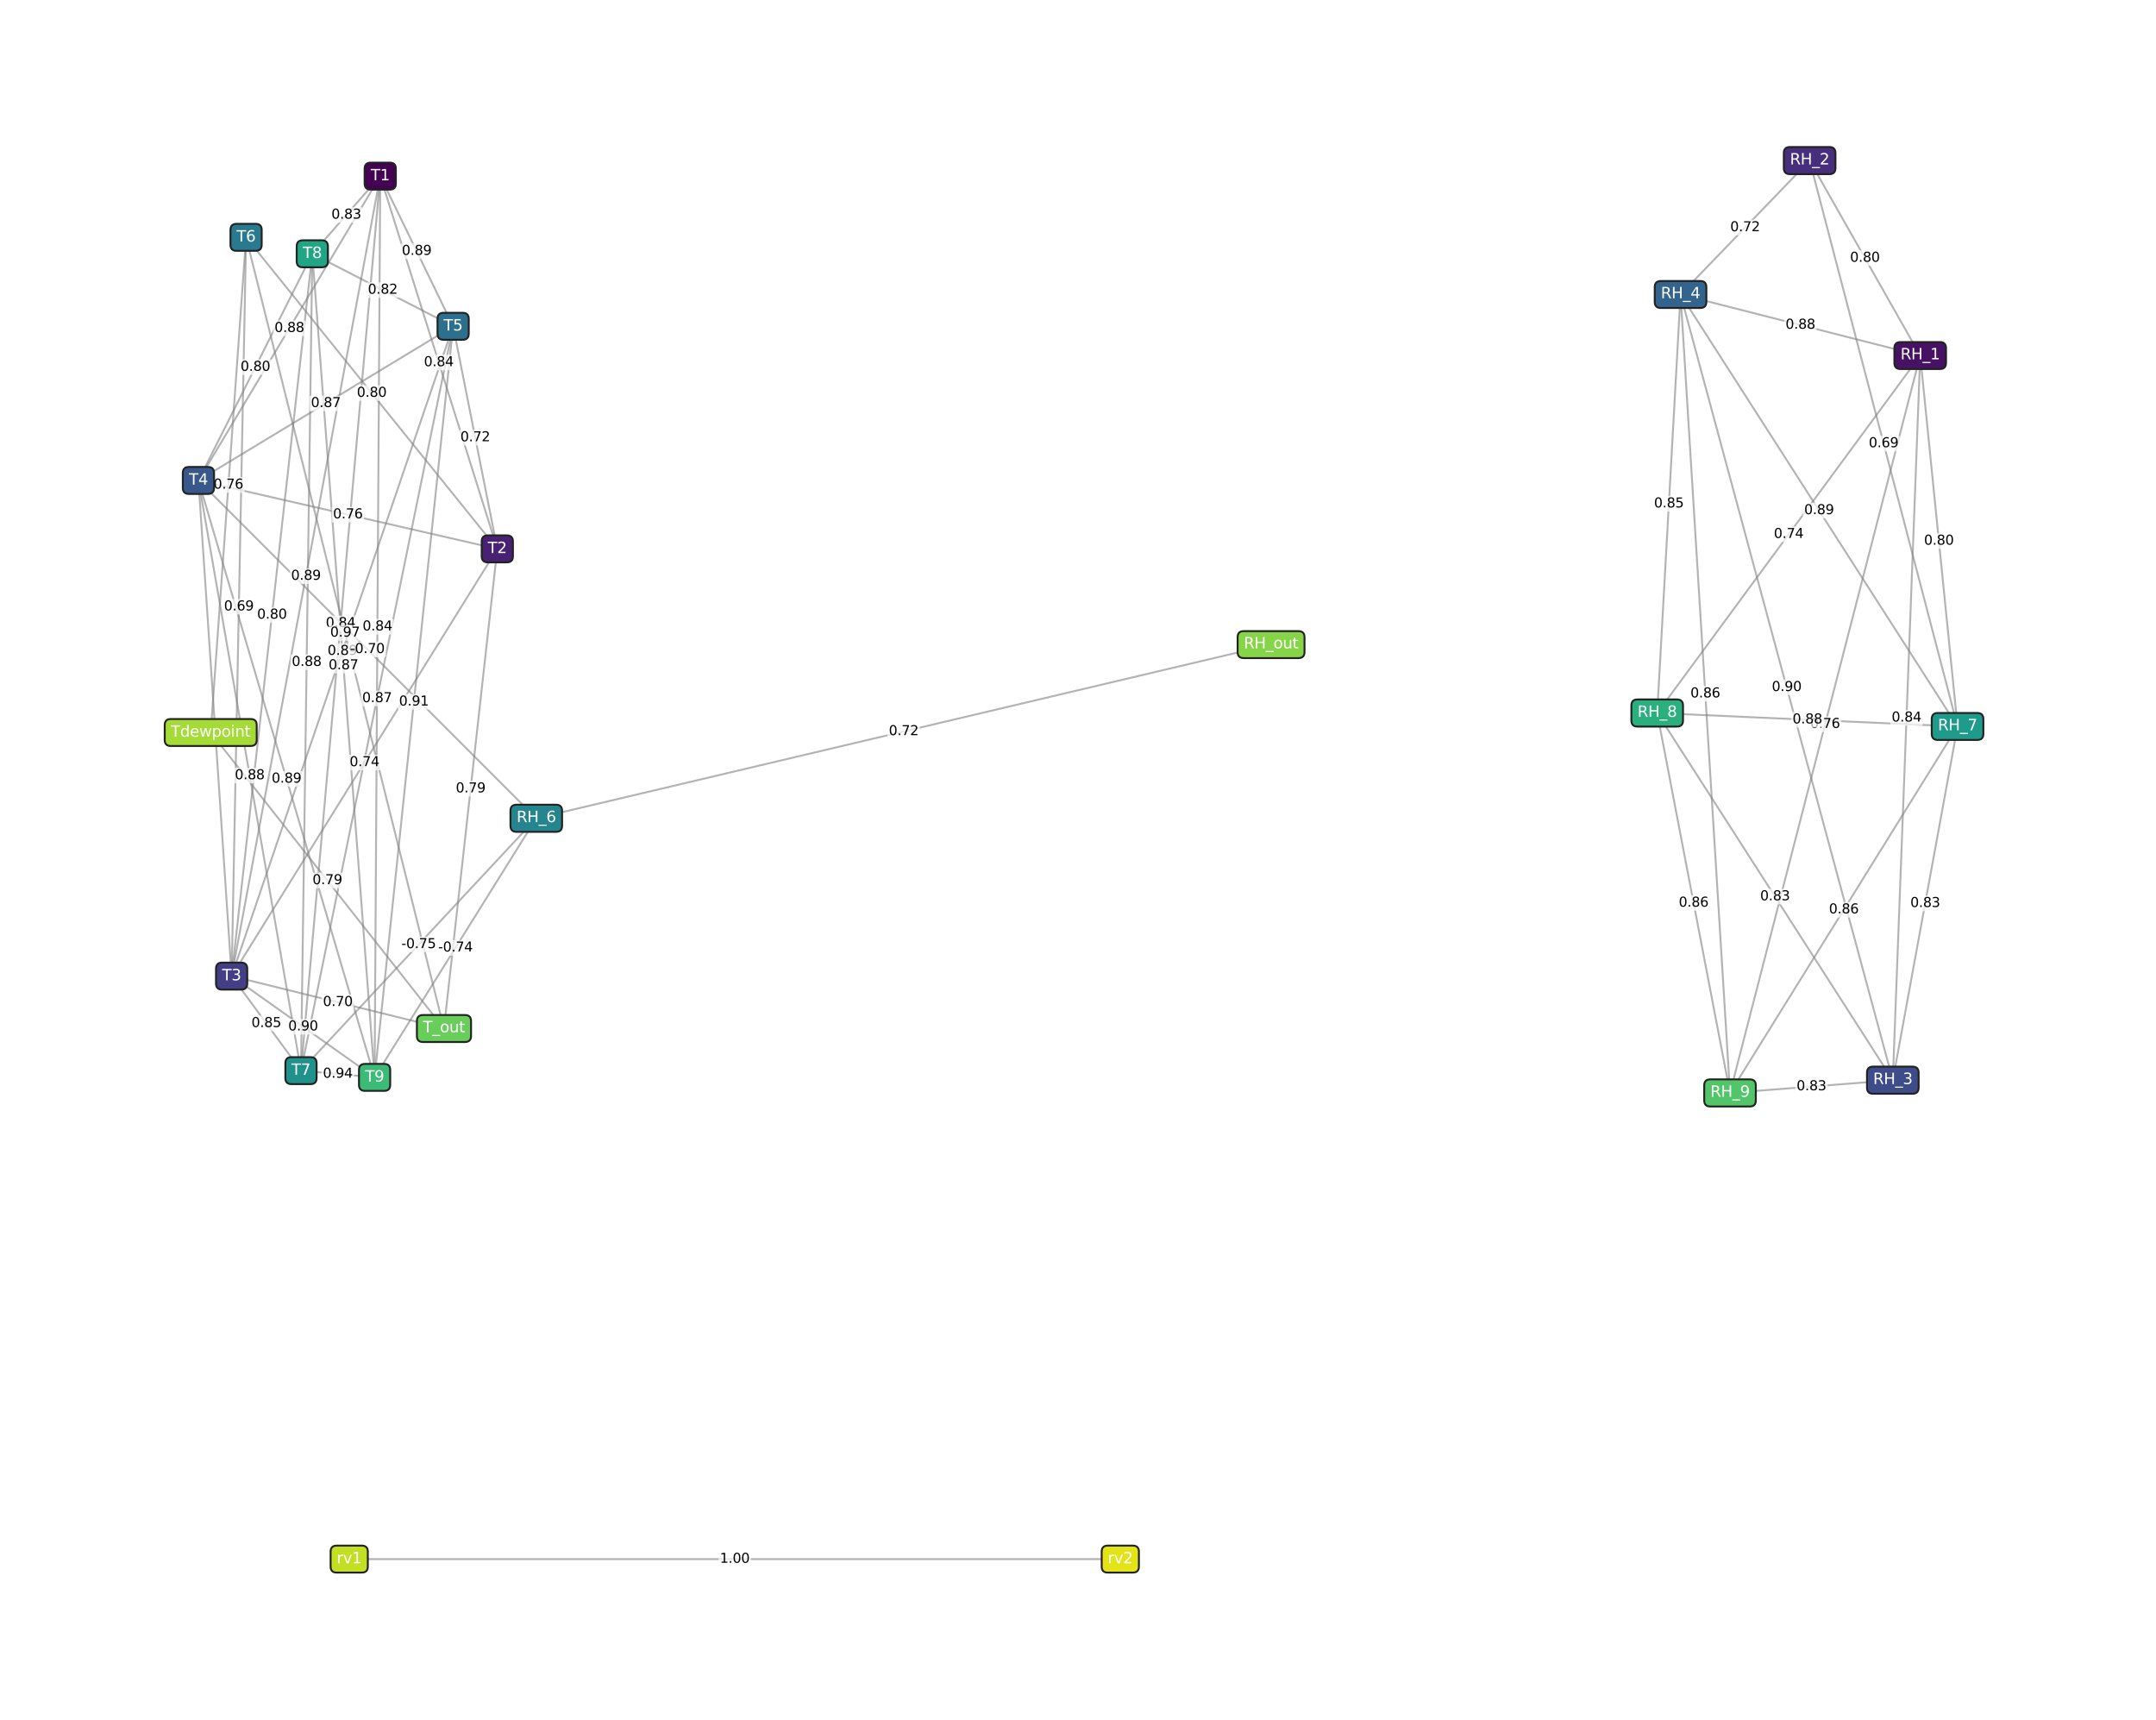 <?xml version="1.0" encoding="utf-8" standalone="no"?>
<!DOCTYPE svg PUBLIC "-//W3C//DTD SVG 1.1//EN"
  "http://www.w3.org/Graphics/SVG/1.1/DTD/svg11.dtd">
<svg xmlns:xlink="http://www.w3.org/1999/xlink" width="1130.4pt" height="901.44pt" viewBox="0 0 1130.4 901.44" xmlns="http://www.w3.org/2000/svg" version="1.1">
 <defs>
  <style type="text/css">*{stroke-linejoin: round; stroke-linecap: butt}</style>
 </defs>
 <g id="figure_1">
  <g id="patch_1">
   <path d="M 0 901.44 
L 1130.4 901.44 
L 1130.4 0 
L 0 0 
z
" style="fill: #ffffff"/>
  </g>
  <g id="axes_1">
   <g id="LineCollection_1">
    <path d="M 199.364 92.32 
L 260.747 287.712 
" clip-path="url(#p97c3ef6818)" style="fill: none; stroke: #808080; stroke-opacity: 0.6"/>
    <path d="M 199.364 92.32 
L 121.447 511.664 
" clip-path="url(#p97c3ef6818)" style="fill: none; stroke: #808080; stroke-opacity: 0.6"/>
    <path d="M 199.364 92.32 
L 104.043 251.842 
" clip-path="url(#p97c3ef6818)" style="fill: none; stroke: #808080; stroke-opacity: 0.6"/>
    <path d="M 199.364 92.32 
L 237.574 171.037 
" clip-path="url(#p97c3ef6818)" style="fill: none; stroke: #808080; stroke-opacity: 0.6"/>
    <path d="M 199.364 92.32 
L 157.808 561.218 
" clip-path="url(#p97c3ef6818)" style="fill: none; stroke: #808080; stroke-opacity: 0.6"/>
    <path d="M 199.364 92.32 
L 163.74 133.041 
" clip-path="url(#p97c3ef6818)" style="fill: none; stroke: #808080; stroke-opacity: 0.6"/>
    <path d="M 199.364 92.32 
L 196.4 564.756 
" clip-path="url(#p97c3ef6818)" style="fill: none; stroke: #808080; stroke-opacity: 0.6"/>
    <path d="M 1006.769 186.372 
L 948.803 84.175 
" clip-path="url(#p97c3ef6818)" style="fill: none; stroke: #808080; stroke-opacity: 0.6"/>
    <path d="M 1006.769 186.372 
L 992.414 566.222 
" clip-path="url(#p97c3ef6818)" style="fill: none; stroke: #808080; stroke-opacity: 0.6"/>
    <path d="M 1006.769 186.372 
L 881.118 154.377 
" clip-path="url(#p97c3ef6818)" style="fill: none; stroke: #808080; stroke-opacity: 0.6"/>
    <path d="M 1006.769 186.372 
L 1026.357 380.808 
" clip-path="url(#p97c3ef6818)" style="fill: none; stroke: #808080; stroke-opacity: 0.6"/>
    <path d="M 1006.769 186.372 
L 868.88 373.755 
" clip-path="url(#p97c3ef6818)" style="fill: none; stroke: #808080; stroke-opacity: 0.6"/>
    <path d="M 1006.769 186.372 
L 907.059 572.902 
" clip-path="url(#p97c3ef6818)" style="fill: none; stroke: #808080; stroke-opacity: 0.6"/>
    <path d="M 260.747 287.712 
L 121.447 511.664 
" clip-path="url(#p97c3ef6818)" style="fill: none; stroke: #808080; stroke-opacity: 0.6"/>
    <path d="M 260.747 287.712 
L 104.043 251.842 
" clip-path="url(#p97c3ef6818)" style="fill: none; stroke: #808080; stroke-opacity: 0.6"/>
    <path d="M 260.747 287.712 
L 237.574 171.037 
" clip-path="url(#p97c3ef6818)" style="fill: none; stroke: #808080; stroke-opacity: 0.6"/>
    <path d="M 260.747 287.712 
L 129.023 124.412 
" clip-path="url(#p97c3ef6818)" style="fill: none; stroke: #808080; stroke-opacity: 0.6"/>
    <path d="M 260.747 287.712 
L 232.775 539.139 
" clip-path="url(#p97c3ef6818)" style="fill: none; stroke: #808080; stroke-opacity: 0.6"/>
    <path d="M 948.803 84.175 
L 881.118 154.377 
" clip-path="url(#p97c3ef6818)" style="fill: none; stroke: #808080; stroke-opacity: 0.6"/>
    <path d="M 948.803 84.175 
L 1026.357 380.808 
" clip-path="url(#p97c3ef6818)" style="fill: none; stroke: #808080; stroke-opacity: 0.6"/>
    <path d="M 121.447 511.664 
L 104.043 251.842 
" clip-path="url(#p97c3ef6818)" style="fill: none; stroke: #808080; stroke-opacity: 0.6"/>
    <path d="M 121.447 511.664 
L 237.574 171.037 
" clip-path="url(#p97c3ef6818)" style="fill: none; stroke: #808080; stroke-opacity: 0.6"/>
    <path d="M 121.447 511.664 
L 129.023 124.412 
" clip-path="url(#p97c3ef6818)" style="fill: none; stroke: #808080; stroke-opacity: 0.6"/>
    <path d="M 121.447 511.664 
L 157.808 561.218 
" clip-path="url(#p97c3ef6818)" style="fill: none; stroke: #808080; stroke-opacity: 0.6"/>
    <path d="M 121.447 511.664 
L 163.74 133.041 
" clip-path="url(#p97c3ef6818)" style="fill: none; stroke: #808080; stroke-opacity: 0.6"/>
    <path d="M 121.447 511.664 
L 196.4 564.756 
" clip-path="url(#p97c3ef6818)" style="fill: none; stroke: #808080; stroke-opacity: 0.6"/>
    <path d="M 121.447 511.664 
L 232.775 539.139 
" clip-path="url(#p97c3ef6818)" style="fill: none; stroke: #808080; stroke-opacity: 0.6"/>
    <path d="M 992.414 566.222 
L 881.118 154.377 
" clip-path="url(#p97c3ef6818)" style="fill: none; stroke: #808080; stroke-opacity: 0.6"/>
    <path d="M 992.414 566.222 
L 1026.357 380.808 
" clip-path="url(#p97c3ef6818)" style="fill: none; stroke: #808080; stroke-opacity: 0.6"/>
    <path d="M 992.414 566.222 
L 868.88 373.755 
" clip-path="url(#p97c3ef6818)" style="fill: none; stroke: #808080; stroke-opacity: 0.6"/>
    <path d="M 992.414 566.222 
L 907.059 572.902 
" clip-path="url(#p97c3ef6818)" style="fill: none; stroke: #808080; stroke-opacity: 0.6"/>
    <path d="M 104.043 251.842 
L 237.574 171.037 
" clip-path="url(#p97c3ef6818)" style="fill: none; stroke: #808080; stroke-opacity: 0.6"/>
    <path d="M 104.043 251.842 
L 281.17 428.929 
" clip-path="url(#p97c3ef6818)" style="fill: none; stroke: #808080; stroke-opacity: 0.6"/>
    <path d="M 104.043 251.842 
L 157.808 561.218 
" clip-path="url(#p97c3ef6818)" style="fill: none; stroke: #808080; stroke-opacity: 0.6"/>
    <path d="M 104.043 251.842 
L 163.74 133.041 
" clip-path="url(#p97c3ef6818)" style="fill: none; stroke: #808080; stroke-opacity: 0.6"/>
    <path d="M 104.043 251.842 
L 196.4 564.756 
" clip-path="url(#p97c3ef6818)" style="fill: none; stroke: #808080; stroke-opacity: 0.6"/>
    <path d="M 881.118 154.377 
L 1026.357 380.808 
" clip-path="url(#p97c3ef6818)" style="fill: none; stroke: #808080; stroke-opacity: 0.6"/>
    <path d="M 881.118 154.377 
L 868.88 373.755 
" clip-path="url(#p97c3ef6818)" style="fill: none; stroke: #808080; stroke-opacity: 0.6"/>
    <path d="M 881.118 154.377 
L 907.059 572.902 
" clip-path="url(#p97c3ef6818)" style="fill: none; stroke: #808080; stroke-opacity: 0.6"/>
    <path d="M 237.574 171.037 
L 157.808 561.218 
" clip-path="url(#p97c3ef6818)" style="fill: none; stroke: #808080; stroke-opacity: 0.6"/>
    <path d="M 237.574 171.037 
L 163.74 133.041 
" clip-path="url(#p97c3ef6818)" style="fill: none; stroke: #808080; stroke-opacity: 0.6"/>
    <path d="M 237.574 171.037 
L 196.4 564.756 
" clip-path="url(#p97c3ef6818)" style="fill: none; stroke: #808080; stroke-opacity: 0.6"/>
    <path d="M 129.023 124.412 
L 232.775 539.139 
" clip-path="url(#p97c3ef6818)" style="fill: none; stroke: #808080; stroke-opacity: 0.6"/>
    <path d="M 129.023 124.412 
L 110.475 383.97 
" clip-path="url(#p97c3ef6818)" style="fill: none; stroke: #808080; stroke-opacity: 0.6"/>
    <path d="M 281.17 428.929 
L 157.808 561.218 
" clip-path="url(#p97c3ef6818)" style="fill: none; stroke: #808080; stroke-opacity: 0.6"/>
    <path d="M 281.17 428.929 
L 196.4 564.756 
" clip-path="url(#p97c3ef6818)" style="fill: none; stroke: #808080; stroke-opacity: 0.6"/>
    <path d="M 281.17 428.929 
L 666.427 337.901 
" clip-path="url(#p97c3ef6818)" style="fill: none; stroke: #808080; stroke-opacity: 0.6"/>
    <path d="M 157.808 561.218 
L 163.74 133.041 
" clip-path="url(#p97c3ef6818)" style="fill: none; stroke: #808080; stroke-opacity: 0.6"/>
    <path d="M 157.808 561.218 
L 196.4 564.756 
" clip-path="url(#p97c3ef6818)" style="fill: none; stroke: #808080; stroke-opacity: 0.6"/>
    <path d="M 1026.357 380.808 
L 868.88 373.755 
" clip-path="url(#p97c3ef6818)" style="fill: none; stroke: #808080; stroke-opacity: 0.6"/>
    <path d="M 1026.357 380.808 
L 907.059 572.902 
" clip-path="url(#p97c3ef6818)" style="fill: none; stroke: #808080; stroke-opacity: 0.6"/>
    <path d="M 163.74 133.041 
L 196.4 564.756 
" clip-path="url(#p97c3ef6818)" style="fill: none; stroke: #808080; stroke-opacity: 0.6"/>
    <path d="M 868.88 373.755 
L 907.059 572.902 
" clip-path="url(#p97c3ef6818)" style="fill: none; stroke: #808080; stroke-opacity: 0.6"/>
    <path d="M 232.775 539.139 
L 110.475 383.97 
" clip-path="url(#p97c3ef6818)" style="fill: none; stroke: #808080; stroke-opacity: 0.6"/>
    <path d="M 183.097 817.265 
L 587.373 817.265 
" clip-path="url(#p97c3ef6818)" style="fill: none; stroke: #808080; stroke-opacity: 0.6"/>
   </g>
   <g id="text_1">
    <g id="patch_2">
     <path d="M 222.263 194.103 
L 237.849 194.103 
Q 238.549 194.103 238.549 193.403 
L 238.549 186.629 
Q 238.549 185.929 237.849 185.929 
L 222.263 185.929 
Q 221.563 185.929 221.563 186.629 
L 221.563 193.403 
Q 221.563 194.103 222.263 194.103 
z
" style="fill: #ffffff; opacity: 0.7"/>
    </g>
    <!-- 0.84 -->
    <g transform="translate(222.263 191.947) scale(0.07 -0.07)">
     <defs>
      <path id="DejaVuSans-30" d="M 2034 4250 
Q 1547 4250 1301 3770 
Q 1056 3291 1056 2328 
Q 1056 1369 1301 889 
Q 1547 409 2034 409 
Q 2525 409 2770 889 
Q 3016 1369 3016 2328 
Q 3016 3291 2770 3770 
Q 2525 4250 2034 4250 
z
M 2034 4750 
Q 2819 4750 3233 4129 
Q 3647 3509 3647 2328 
Q 3647 1150 3233 529 
Q 2819 -91 2034 -91 
Q 1250 -91 836 529 
Q 422 1150 422 2328 
Q 422 3509 836 4129 
Q 1250 4750 2034 4750 
z
" transform="scale(0.016)"/>
      <path id="DejaVuSans-2e" d="M 684 794 
L 1344 794 
L 1344 0 
L 684 0 
L 684 794 
z
" transform="scale(0.016)"/>
      <path id="DejaVuSans-38" d="M 2034 2216 
Q 1584 2216 1326 1975 
Q 1069 1734 1069 1313 
Q 1069 891 1326 650 
Q 1584 409 2034 409 
Q 2484 409 2743 651 
Q 3003 894 3003 1313 
Q 3003 1734 2745 1975 
Q 2488 2216 2034 2216 
z
M 1403 2484 
Q 997 2584 770 2862 
Q 544 3141 544 3541 
Q 544 4100 942 4425 
Q 1341 4750 2034 4750 
Q 2731 4750 3128 4425 
Q 3525 4100 3525 3541 
Q 3525 3141 3298 2862 
Q 3072 2584 2669 2484 
Q 3125 2378 3379 2068 
Q 3634 1759 3634 1313 
Q 3634 634 3220 271 
Q 2806 -91 2034 -91 
Q 1263 -91 848 271 
Q 434 634 434 1313 
Q 434 1759 690 2068 
Q 947 2378 1403 2484 
z
M 1172 3481 
Q 1172 3119 1398 2916 
Q 1625 2713 2034 2713 
Q 2441 2713 2670 2916 
Q 2900 3119 2900 3481 
Q 2900 3844 2670 4047 
Q 2441 4250 2034 4250 
Q 1625 4250 1398 4047 
Q 1172 3844 1172 3481 
z
" transform="scale(0.016)"/>
      <path id="DejaVuSans-34" d="M 2419 4116 
L 825 1625 
L 2419 1625 
L 2419 4116 
z
M 2253 4666 
L 3047 4666 
L 3047 1625 
L 3713 1625 
L 3713 1100 
L 3047 1100 
L 3047 0 
L 2419 0 
L 2419 1100 
L 313 1100 
L 313 1709 
L 2253 4666 
z
" transform="scale(0.016)"/>
     </defs>
     <use xlink:href="#DejaVuSans-30"/>
     <use xlink:href="#DejaVuSans-2e" x="63.623"/>
     <use xlink:href="#DejaVuSans-38" x="95.41"/>
     <use xlink:href="#DejaVuSans-34" x="159.033"/>
    </g>
   </g>
   <g id="text_2">
    <g id="patch_3">
     <path d="M 152.613 306.079 
L 168.199 306.079 
Q 168.899 306.079 168.899 305.379 
L 168.899 298.605 
Q 168.899 297.905 168.199 297.905 
L 152.613 297.905 
Q 151.913 297.905 151.913 298.605 
L 151.913 305.379 
Q 151.913 306.079 152.613 306.079 
z
" style="fill: #ffffff; opacity: 0.7"/>
    </g>
    <!-- 0.89 -->
    <g transform="translate(152.613 303.924) scale(0.07 -0.07)">
     <defs>
      <path id="DejaVuSans-39" d="M 703 97 
L 703 672 
Q 941 559 1184 500 
Q 1428 441 1663 441 
Q 2288 441 2617 861 
Q 2947 1281 2994 2138 
Q 2813 1869 2534 1725 
Q 2256 1581 1919 1581 
Q 1219 1581 811 2004 
Q 403 2428 403 3163 
Q 403 3881 828 4315 
Q 1253 4750 1959 4750 
Q 2769 4750 3195 4129 
Q 3622 3509 3622 2328 
Q 3622 1225 3098 567 
Q 2575 -91 1691 -91 
Q 1453 -91 1209 -44 
Q 966 3 703 97 
z
M 1959 2075 
Q 2384 2075 2632 2365 
Q 2881 2656 2881 3163 
Q 2881 3666 2632 3958 
Q 2384 4250 1959 4250 
Q 1534 4250 1286 3958 
Q 1038 3666 1038 3163 
Q 1038 2656 1286 2365 
Q 1534 2075 1959 2075 
z
" transform="scale(0.016)"/>
     </defs>
     <use xlink:href="#DejaVuSans-30"/>
     <use xlink:href="#DejaVuSans-2e" x="63.623"/>
     <use xlink:href="#DejaVuSans-38" x="95.41"/>
     <use xlink:href="#DejaVuSans-39" x="159.033"/>
    </g>
   </g>
   <g id="text_3">
    <g id="patch_4">
     <path d="M 143.91 176.169 
L 159.496 176.169 
Q 160.196 176.169 160.196 175.469 
L 160.196 168.694 
Q 160.196 167.994 159.496 167.994 
L 143.91 167.994 
Q 143.21 167.994 143.21 168.694 
L 143.21 175.469 
Q 143.21 176.169 143.91 176.169 
z
" style="fill: #ffffff; opacity: 0.7"/>
    </g>
    <!-- 0.88 -->
    <g transform="translate(143.91 174.013) scale(0.07 -0.07)">
     <use xlink:href="#DejaVuSans-30"/>
     <use xlink:href="#DejaVuSans-2e" x="63.623"/>
     <use xlink:href="#DejaVuSans-38" x="95.41"/>
     <use xlink:href="#DejaVuSans-38" x="159.033"/>
    </g>
   </g>
   <g id="text_4">
    <g id="patch_5">
     <path d="M 210.676 135.766 
L 226.262 135.766 
Q 226.962 135.766 226.962 135.066 
L 226.962 128.291 
Q 226.962 127.591 226.262 127.591 
L 210.676 127.591 
Q 209.976 127.591 209.976 128.291 
L 209.976 135.066 
Q 209.976 135.766 210.676 135.766 
z
" style="fill: #ffffff; opacity: 0.7"/>
    </g>
    <!-- 0.89 -->
    <g transform="translate(210.676 133.61) scale(0.07 -0.07)">
     <use xlink:href="#DejaVuSans-30"/>
     <use xlink:href="#DejaVuSans-2e" x="63.623"/>
     <use xlink:href="#DejaVuSans-38" x="95.41"/>
     <use xlink:href="#DejaVuSans-39" x="159.033"/>
    </g>
   </g>
   <g id="text_5">
    <g id="patch_6">
     <path d="M 170.793 330.856 
L 186.379 330.856 
Q 187.079 330.856 187.079 330.156 
L 187.079 323.382 
Q 187.079 322.682 186.379 322.682 
L 170.793 322.682 
Q 170.093 322.682 170.093 323.382 
L 170.093 330.156 
Q 170.093 330.856 170.793 330.856 
z
" style="fill: #ffffff; opacity: 0.7"/>
    </g>
    <!-- 0.84 -->
    <g transform="translate(170.793 328.701) scale(0.07 -0.07)">
     <use xlink:href="#DejaVuSans-30"/>
     <use xlink:href="#DejaVuSans-2e" x="63.623"/>
     <use xlink:href="#DejaVuSans-38" x="95.41"/>
     <use xlink:href="#DejaVuSans-34" x="159.033"/>
    </g>
   </g>
   <g id="text_6">
    <g id="patch_7">
     <path d="M 173.759 116.768 
L 189.345 116.768 
Q 190.045 116.768 190.045 116.068 
L 190.045 109.293 
Q 190.045 108.593 189.345 108.593 
L 173.759 108.593 
Q 173.059 108.593 173.059 109.293 
L 173.059 116.068 
Q 173.059 116.768 173.759 116.768 
z
" style="fill: #ffffff; opacity: 0.7"/>
    </g>
    <!-- 0.83 -->
    <g transform="translate(173.759 114.612) scale(0.07 -0.07)">
     <defs>
      <path id="DejaVuSans-33" d="M 2597 2516 
Q 3050 2419 3304 2112 
Q 3559 1806 3559 1356 
Q 3559 666 3084 287 
Q 2609 -91 1734 -91 
Q 1441 -91 1130 -33 
Q 819 25 488 141 
L 488 750 
Q 750 597 1062 519 
Q 1375 441 1716 441 
Q 2309 441 2620 675 
Q 2931 909 2931 1356 
Q 2931 1769 2642 2001 
Q 2353 2234 1838 2234 
L 1294 2234 
L 1294 2753 
L 1863 2753 
Q 2328 2753 2575 2939 
Q 2822 3125 2822 3475 
Q 2822 3834 2567 4026 
Q 2313 4219 1838 4219 
Q 1578 4219 1281 4162 
Q 984 4106 628 3988 
L 628 4550 
Q 988 4650 1302 4700 
Q 1616 4750 1894 4750 
Q 2613 4750 3031 4423 
Q 3450 4097 3450 3541 
Q 3450 3153 3228 2886 
Q 3006 2619 2597 2516 
z
" transform="scale(0.016)"/>
     </defs>
     <use xlink:href="#DejaVuSans-30"/>
     <use xlink:href="#DejaVuSans-2e" x="63.623"/>
     <use xlink:href="#DejaVuSans-38" x="95.41"/>
     <use xlink:href="#DejaVuSans-33" x="159.033"/>
    </g>
   </g>
   <g id="text_7">
    <g id="patch_8">
     <path d="M 190.089 332.626 
L 205.675 332.626 
Q 206.375 332.626 206.375 331.926 
L 206.375 325.151 
Q 206.375 324.451 205.675 324.451 
L 190.089 324.451 
Q 189.389 324.451 189.389 325.151 
L 189.389 331.926 
Q 189.389 332.626 190.089 332.626 
z
" style="fill: #ffffff; opacity: 0.7"/>
    </g>
    <!-- 0.84 -->
    <g transform="translate(190.089 330.47) scale(0.07 -0.07)">
     <use xlink:href="#DejaVuSans-30"/>
     <use xlink:href="#DejaVuSans-2e" x="63.623"/>
     <use xlink:href="#DejaVuSans-38" x="95.41"/>
     <use xlink:href="#DejaVuSans-34" x="159.033"/>
    </g>
   </g>
   <g id="text_8">
    <g id="patch_9">
     <path d="M 969.993 139.36 
L 985.579 139.36 
Q 986.279 139.36 986.279 138.66 
L 986.279 131.886 
Q 986.279 131.186 985.579 131.186 
L 969.993 131.186 
Q 969.293 131.186 969.293 131.886 
L 969.293 138.66 
Q 969.293 139.36 969.993 139.36 
z
" style="fill: #ffffff; opacity: 0.7"/>
    </g>
    <!-- 0.80 -->
    <g transform="translate(969.993 137.205) scale(0.07 -0.07)">
     <use xlink:href="#DejaVuSans-30"/>
     <use xlink:href="#DejaVuSans-2e" x="63.623"/>
     <use xlink:href="#DejaVuSans-38" x="95.41"/>
     <use xlink:href="#DejaVuSans-30" x="159.033"/>
    </g>
   </g>
   <g id="text_9">
    <g id="patch_10">
     <path d="M 991.798 380.384 
L 1007.384 380.384 
Q 1008.084 380.384 1008.084 379.684 
L 1008.084 372.91 
Q 1008.084 372.21 1007.384 372.21 
L 991.798 372.21 
Q 991.098 372.21 991.098 372.91 
L 991.098 379.684 
Q 991.098 380.384 991.798 380.384 
z
" style="fill: #ffffff; opacity: 0.7"/>
    </g>
    <!-- 0.84 -->
    <g transform="translate(991.798 378.229) scale(0.07 -0.07)">
     <use xlink:href="#DejaVuSans-30"/>
     <use xlink:href="#DejaVuSans-2e" x="63.623"/>
     <use xlink:href="#DejaVuSans-38" x="95.41"/>
     <use xlink:href="#DejaVuSans-34" x="159.033"/>
    </g>
   </g>
   <g id="text_10">
    <g id="patch_11">
     <path d="M 936.151 174.462 
L 951.737 174.462 
Q 952.437 174.462 952.437 173.762 
L 952.437 166.987 
Q 952.437 166.287 951.737 166.287 
L 936.151 166.287 
Q 935.451 166.287 935.451 166.987 
L 935.451 173.762 
Q 935.451 174.462 936.151 174.462 
z
" style="fill: #ffffff; opacity: 0.7"/>
    </g>
    <!-- 0.88 -->
    <g transform="translate(936.151 172.306) scale(0.07 -0.07)">
     <use xlink:href="#DejaVuSans-30"/>
     <use xlink:href="#DejaVuSans-2e" x="63.623"/>
     <use xlink:href="#DejaVuSans-38" x="95.41"/>
     <use xlink:href="#DejaVuSans-38" x="159.033"/>
    </g>
   </g>
   <g id="text_11">
    <g id="patch_12">
     <path d="M 1008.77 287.677 
L 1024.356 287.677 
Q 1025.056 287.677 1025.056 286.977 
L 1025.056 280.202 
Q 1025.056 279.502 1024.356 279.502 
L 1008.77 279.502 
Q 1008.07 279.502 1008.07 280.202 
L 1008.07 286.977 
Q 1008.07 287.677 1008.77 287.677 
z
" style="fill: #ffffff; opacity: 0.7"/>
    </g>
    <!-- 0.80 -->
    <g transform="translate(1008.77 285.521) scale(0.07 -0.07)">
     <use xlink:href="#DejaVuSans-30"/>
     <use xlink:href="#DejaVuSans-2e" x="63.623"/>
     <use xlink:href="#DejaVuSans-38" x="95.41"/>
     <use xlink:href="#DejaVuSans-30" x="159.033"/>
    </g>
   </g>
   <g id="text_12">
    <g id="patch_13">
     <path d="M 930.031 284.151 
L 945.617 284.151 
Q 946.317 284.151 946.317 283.451 
L 946.317 276.676 
Q 946.317 275.976 945.617 275.976 
L 930.031 275.976 
Q 929.331 275.976 929.331 276.676 
L 929.331 283.451 
Q 929.331 284.151 930.031 284.151 
z
" style="fill: #ffffff; opacity: 0.7"/>
    </g>
    <!-- 0.74 -->
    <g transform="translate(930.031 281.995) scale(0.07 -0.07)">
     <defs>
      <path id="DejaVuSans-37" d="M 525 4666 
L 3525 4666 
L 3525 4397 
L 1831 0 
L 1172 0 
L 2766 4134 
L 525 4134 
L 525 4666 
z
" transform="scale(0.016)"/>
     </defs>
     <use xlink:href="#DejaVuSans-30"/>
     <use xlink:href="#DejaVuSans-2e" x="63.623"/>
     <use xlink:href="#DejaVuSans-37" x="95.41"/>
     <use xlink:href="#DejaVuSans-34" x="159.033"/>
    </g>
   </g>
   <g id="text_13">
    <g id="patch_14">
     <path d="M 949.121 383.724 
L 964.707 383.724 
Q 965.407 383.724 965.407 383.024 
L 965.407 376.249 
Q 965.407 375.549 964.707 375.549 
L 949.121 375.549 
Q 948.421 375.549 948.421 376.249 
L 948.421 383.024 
Q 948.421 383.724 949.121 383.724 
z
" style="fill: #ffffff; opacity: 0.7"/>
    </g>
    <!-- 0.76 -->
    <g transform="translate(949.121 381.568) scale(0.07 -0.07)">
     <defs>
      <path id="DejaVuSans-36" d="M 2113 2584 
Q 1688 2584 1439 2293 
Q 1191 2003 1191 1497 
Q 1191 994 1439 701 
Q 1688 409 2113 409 
Q 2538 409 2786 701 
Q 3034 994 3034 1497 
Q 3034 2003 2786 2293 
Q 2538 2584 2113 2584 
z
M 3366 4563 
L 3366 3988 
Q 3128 4100 2886 4159 
Q 2644 4219 2406 4219 
Q 1781 4219 1451 3797 
Q 1122 3375 1075 2522 
Q 1259 2794 1537 2939 
Q 1816 3084 2150 3084 
Q 2853 3084 3261 2657 
Q 3669 2231 3669 1497 
Q 3669 778 3244 343 
Q 2819 -91 2113 -91 
Q 1303 -91 875 529 
Q 447 1150 447 2328 
Q 447 3434 972 4092 
Q 1497 4750 2381 4750 
Q 2619 4750 2861 4703 
Q 3103 4656 3366 4563 
z
" transform="scale(0.016)"/>
     </defs>
     <use xlink:href="#DejaVuSans-30"/>
     <use xlink:href="#DejaVuSans-2e" x="63.623"/>
     <use xlink:href="#DejaVuSans-37" x="95.41"/>
     <use xlink:href="#DejaVuSans-36" x="159.033"/>
    </g>
   </g>
   <g id="text_14">
    <g id="patch_15">
     <path d="M 183.304 403.775 
L 198.89 403.775 
Q 199.59 403.775 199.59 403.075 
L 199.59 396.3 
Q 199.59 395.6 198.89 395.6 
L 183.304 395.6 
Q 182.604 395.6 182.604 396.3 
L 182.604 403.075 
Q 182.604 403.775 183.304 403.775 
z
" style="fill: #ffffff; opacity: 0.7"/>
    </g>
    <!-- 0.74 -->
    <g transform="translate(183.304 401.619) scale(0.07 -0.07)">
     <use xlink:href="#DejaVuSans-30"/>
     <use xlink:href="#DejaVuSans-2e" x="63.623"/>
     <use xlink:href="#DejaVuSans-37" x="95.41"/>
     <use xlink:href="#DejaVuSans-34" x="159.033"/>
    </g>
   </g>
   <g id="text_15">
    <g id="patch_16">
     <path d="M 174.602 273.864 
L 190.188 273.864 
Q 190.888 273.864 190.888 273.164 
L 190.888 266.39 
Q 190.888 265.69 190.188 265.69 
L 174.602 265.69 
Q 173.902 265.69 173.902 266.39 
L 173.902 273.164 
Q 173.902 273.864 174.602 273.864 
z
" style="fill: #ffffff; opacity: 0.7"/>
    </g>
    <!-- 0.76 -->
    <g transform="translate(174.602 271.709) scale(0.07 -0.07)">
     <use xlink:href="#DejaVuSans-30"/>
     <use xlink:href="#DejaVuSans-2e" x="63.623"/>
     <use xlink:href="#DejaVuSans-37" x="95.41"/>
     <use xlink:href="#DejaVuSans-36" x="159.033"/>
    </g>
   </g>
   <g id="text_16">
    <g id="patch_17">
     <path d="M 241.367 233.462 
L 256.953 233.462 
Q 257.653 233.462 257.653 232.762 
L 257.653 225.987 
Q 257.653 225.287 256.953 225.287 
L 241.367 225.287 
Q 240.667 225.287 240.667 225.987 
L 240.667 232.762 
Q 240.667 233.462 241.367 233.462 
z
" style="fill: #ffffff; opacity: 0.7"/>
    </g>
    <!-- 0.72 -->
    <g transform="translate(241.367 231.306) scale(0.07 -0.07)">
     <defs>
      <path id="DejaVuSans-32" d="M 1228 531 
L 3431 531 
L 3431 0 
L 469 0 
L 469 531 
Q 828 903 1448 1529 
Q 2069 2156 2228 2338 
Q 2531 2678 2651 2914 
Q 2772 3150 2772 3378 
Q 2772 3750 2511 3984 
Q 2250 4219 1831 4219 
Q 1534 4219 1204 4116 
Q 875 4013 500 3803 
L 500 4441 
Q 881 4594 1212 4672 
Q 1544 4750 1819 4750 
Q 2544 4750 2975 4387 
Q 3406 4025 3406 3419 
Q 3406 3131 3298 2873 
Q 3191 2616 2906 2266 
Q 2828 2175 2409 1742 
Q 1991 1309 1228 531 
z
" transform="scale(0.016)"/>
     </defs>
     <use xlink:href="#DejaVuSans-30"/>
     <use xlink:href="#DejaVuSans-2e" x="63.623"/>
     <use xlink:href="#DejaVuSans-37" x="95.41"/>
     <use xlink:href="#DejaVuSans-32" x="159.033"/>
    </g>
   </g>
   <g id="text_17">
    <g id="patch_18">
     <path d="M 187.092 210.149 
L 202.678 210.149 
Q 203.378 210.149 203.378 209.449 
L 203.378 202.674 
Q 203.378 201.974 202.678 201.974 
L 187.092 201.974 
Q 186.392 201.974 186.392 202.674 
L 186.392 209.449 
Q 186.392 210.149 187.092 210.149 
z
" style="fill: #ffffff; opacity: 0.7"/>
    </g>
    <!-- 0.80 -->
    <g transform="translate(187.092 207.993) scale(0.07 -0.07)">
     <use xlink:href="#DejaVuSans-30"/>
     <use xlink:href="#DejaVuSans-2e" x="63.623"/>
     <use xlink:href="#DejaVuSans-38" x="95.41"/>
     <use xlink:href="#DejaVuSans-30" x="159.033"/>
    </g>
   </g>
   <g id="text_18">
    <g id="patch_19">
     <path d="M 238.968 417.513 
L 254.554 417.513 
Q 255.254 417.513 255.254 416.813 
L 255.254 410.038 
Q 255.254 409.338 254.554 409.338 
L 238.968 409.338 
Q 238.268 409.338 238.268 410.038 
L 238.268 416.813 
Q 238.268 417.513 238.968 417.513 
z
" style="fill: #ffffff; opacity: 0.7"/>
    </g>
    <!-- 0.79 -->
    <g transform="translate(238.968 415.357) scale(0.07 -0.07)">
     <use xlink:href="#DejaVuSans-30"/>
     <use xlink:href="#DejaVuSans-2e" x="63.623"/>
     <use xlink:href="#DejaVuSans-37" x="95.41"/>
     <use xlink:href="#DejaVuSans-39" x="159.033"/>
    </g>
   </g>
   <g id="text_19">
    <g id="patch_20">
     <path d="M 907.168 123.363 
L 922.753 123.363 
Q 923.453 123.363 923.453 122.663 
L 923.453 115.888 
Q 923.453 115.188 922.753 115.188 
L 907.168 115.188 
Q 906.468 115.188 906.468 115.888 
L 906.468 122.663 
Q 906.468 123.363 907.168 123.363 
z
" style="fill: #ffffff; opacity: 0.7"/>
    </g>
    <!-- 0.72 -->
    <g transform="translate(907.168 121.207) scale(0.07 -0.07)">
     <use xlink:href="#DejaVuSans-30"/>
     <use xlink:href="#DejaVuSans-2e" x="63.623"/>
     <use xlink:href="#DejaVuSans-37" x="95.41"/>
     <use xlink:href="#DejaVuSans-32" x="159.033"/>
    </g>
   </g>
   <g id="text_20">
    <g id="patch_21">
     <path d="M 979.787 236.578 
L 995.373 236.578 
Q 996.073 236.578 996.073 235.878 
L 996.073 229.104 
Q 996.073 228.404 995.373 228.404 
L 979.787 228.404 
Q 979.087 228.404 979.087 229.104 
L 979.087 235.878 
Q 979.087 236.578 979.787 236.578 
z
" style="fill: #ffffff; opacity: 0.7"/>
    </g>
    <!-- 0.69 -->
    <g transform="translate(979.787 234.423) scale(0.07 -0.07)">
     <use xlink:href="#DejaVuSans-30"/>
     <use xlink:href="#DejaVuSans-2e" x="63.623"/>
     <use xlink:href="#DejaVuSans-36" x="95.41"/>
     <use xlink:href="#DejaVuSans-39" x="159.033"/>
    </g>
   </g>
   <g id="text_21">
    <g id="patch_22">
     <path d="M 104.952 385.84 
L 120.538 385.84 
Q 121.238 385.84 121.238 385.14 
L 121.238 378.366 
Q 121.238 377.666 120.538 377.666 
L 104.952 377.666 
Q 104.252 377.666 104.252 378.366 
L 104.252 385.14 
Q 104.252 385.84 104.952 385.84 
z
" style="fill: #ffffff; opacity: 0.7"/>
    </g>
    <!-- 0.85 -->
    <g transform="translate(104.952 383.685) scale(0.07 -0.07)">
     <defs>
      <path id="DejaVuSans-35" d="M 691 4666 
L 3169 4666 
L 3169 4134 
L 1269 4134 
L 1269 2991 
Q 1406 3038 1543 3061 
Q 1681 3084 1819 3084 
Q 2600 3084 3056 2656 
Q 3513 2228 3513 1497 
Q 3513 744 3044 326 
Q 2575 -91 1722 -91 
Q 1428 -91 1123 -41 
Q 819 9 494 109 
L 494 744 
Q 775 591 1075 516 
Q 1375 441 1709 441 
Q 2250 441 2565 725 
Q 2881 1009 2881 1497 
Q 2881 1984 2565 2268 
Q 2250 2553 1709 2553 
Q 1456 2553 1204 2497 
Q 953 2441 691 2322 
L 691 4666 
z
" transform="scale(0.016)"/>
     </defs>
     <use xlink:href="#DejaVuSans-30"/>
     <use xlink:href="#DejaVuSans-2e" x="63.623"/>
     <use xlink:href="#DejaVuSans-38" x="95.41"/>
     <use xlink:href="#DejaVuSans-35" x="159.033"/>
    </g>
   </g>
   <g id="text_22">
    <g id="patch_23">
     <path d="M 171.718 345.438 
L 187.304 345.438 
Q 188.004 345.438 188.004 344.738 
L 188.004 337.963 
Q 188.004 337.263 187.304 337.263 
L 171.718 337.263 
Q 171.018 337.263 171.018 337.963 
L 171.018 344.738 
Q 171.018 345.438 171.718 345.438 
z
" style="fill: #ffffff; opacity: 0.7"/>
    </g>
    <!-- 0.89 -->
    <g transform="translate(171.718 343.282) scale(0.07 -0.07)">
     <use xlink:href="#DejaVuSans-30"/>
     <use xlink:href="#DejaVuSans-2e" x="63.623"/>
     <use xlink:href="#DejaVuSans-38" x="95.41"/>
     <use xlink:href="#DejaVuSans-39" x="159.033"/>
    </g>
   </g>
   <g id="text_23">
    <g id="patch_24">
     <path d="M 117.442 322.125 
L 133.028 322.125 
Q 133.728 322.125 133.728 321.425 
L 133.728 314.65 
Q 133.728 313.95 133.028 313.95 
L 117.442 313.95 
Q 116.742 313.95 116.742 314.65 
L 116.742 321.425 
Q 116.742 322.125 117.442 322.125 
z
" style="fill: #ffffff; opacity: 0.7"/>
    </g>
    <!-- 0.69 -->
    <g transform="translate(117.442 319.969) scale(0.07 -0.07)">
     <use xlink:href="#DejaVuSans-30"/>
     <use xlink:href="#DejaVuSans-2e" x="63.623"/>
     <use xlink:href="#DejaVuSans-36" x="95.41"/>
     <use xlink:href="#DejaVuSans-39" x="159.033"/>
    </g>
   </g>
   <g id="text_24">
    <g id="patch_25">
     <path d="M 131.835 540.528 
L 147.421 540.528 
Q 148.121 540.528 148.121 539.828 
L 148.121 533.054 
Q 148.121 532.354 147.421 532.354 
L 131.835 532.354 
Q 131.135 532.354 131.135 533.054 
L 131.135 539.828 
Q 131.135 540.528 131.835 540.528 
z
" style="fill: #ffffff; opacity: 0.7"/>
    </g>
    <!-- 0.85 -->
    <g transform="translate(131.835 538.373) scale(0.07 -0.07)">
     <use xlink:href="#DejaVuSans-30"/>
     <use xlink:href="#DejaVuSans-2e" x="63.623"/>
     <use xlink:href="#DejaVuSans-38" x="95.41"/>
     <use xlink:href="#DejaVuSans-35" x="159.033"/>
    </g>
   </g>
   <g id="text_25">
    <g id="patch_26">
     <path d="M 134.801 326.44 
L 150.387 326.44 
Q 151.087 326.44 151.087 325.74 
L 151.087 318.965 
Q 151.087 318.265 150.387 318.265 
L 134.801 318.265 
Q 134.101 318.265 134.101 318.965 
L 134.101 325.74 
Q 134.101 326.44 134.801 326.44 
z
" style="fill: #ffffff; opacity: 0.7"/>
    </g>
    <!-- 0.80 -->
    <g transform="translate(134.801 324.284) scale(0.07 -0.07)">
     <use xlink:href="#DejaVuSans-30"/>
     <use xlink:href="#DejaVuSans-2e" x="63.623"/>
     <use xlink:href="#DejaVuSans-38" x="95.41"/>
     <use xlink:href="#DejaVuSans-30" x="159.033"/>
    </g>
   </g>
   <g id="text_26">
    <g id="patch_27">
     <path d="M 151.131 542.297 
L 166.717 542.297 
Q 167.417 542.297 167.417 541.597 
L 167.417 534.823 
Q 167.417 534.123 166.717 534.123 
L 151.131 534.123 
Q 150.431 534.123 150.431 534.823 
L 150.431 541.597 
Q 150.431 542.297 151.131 542.297 
z
" style="fill: #ffffff; opacity: 0.7"/>
    </g>
    <!-- 0.90 -->
    <g transform="translate(151.131 540.142) scale(0.07 -0.07)">
     <use xlink:href="#DejaVuSans-30"/>
     <use xlink:href="#DejaVuSans-2e" x="63.623"/>
     <use xlink:href="#DejaVuSans-39" x="95.41"/>
     <use xlink:href="#DejaVuSans-30" x="159.033"/>
    </g>
   </g>
   <g id="text_27">
    <g id="patch_28">
     <path d="M 169.318 529.489 
L 184.904 529.489 
Q 185.604 529.489 185.604 528.789 
L 185.604 522.014 
Q 185.604 521.314 184.904 521.314 
L 169.318 521.314 
Q 168.618 521.314 168.618 522.014 
L 168.618 528.789 
Q 168.618 529.489 169.318 529.489 
z
" style="fill: #ffffff; opacity: 0.7"/>
    </g>
    <!-- 0.70 -->
    <g transform="translate(169.318 527.333) scale(0.07 -0.07)">
     <use xlink:href="#DejaVuSans-30"/>
     <use xlink:href="#DejaVuSans-2e" x="63.623"/>
     <use xlink:href="#DejaVuSans-37" x="95.41"/>
     <use xlink:href="#DejaVuSans-30" x="159.033"/>
    </g>
   </g>
   <g id="text_28">
    <g id="patch_29">
     <path d="M 928.973 364.387 
L 944.559 364.387 
Q 945.259 364.387 945.259 363.687 
L 945.259 356.912 
Q 945.259 356.212 944.559 356.212 
L 928.973 356.212 
Q 928.273 356.212 928.273 356.912 
L 928.273 363.687 
Q 928.273 364.387 928.973 364.387 
z
" style="fill: #ffffff; opacity: 0.7"/>
    </g>
    <!-- 0.90 -->
    <g transform="translate(928.973 362.231) scale(0.07 -0.07)">
     <use xlink:href="#DejaVuSans-30"/>
     <use xlink:href="#DejaVuSans-2e" x="63.623"/>
     <use xlink:href="#DejaVuSans-39" x="95.41"/>
     <use xlink:href="#DejaVuSans-30" x="159.033"/>
    </g>
   </g>
   <g id="text_29">
    <g id="patch_30">
     <path d="M 1001.592 477.602 
L 1017.178 477.602 
Q 1017.878 477.602 1017.878 476.902 
L 1017.878 470.128 
Q 1017.878 469.428 1017.178 469.428 
L 1001.592 469.428 
Q 1000.892 469.428 1000.892 470.128 
L 1000.892 476.902 
Q 1000.892 477.602 1001.592 477.602 
z
" style="fill: #ffffff; opacity: 0.7"/>
    </g>
    <!-- 0.83 -->
    <g transform="translate(1001.592 475.447) scale(0.07 -0.07)">
     <use xlink:href="#DejaVuSans-30"/>
     <use xlink:href="#DejaVuSans-2e" x="63.623"/>
     <use xlink:href="#DejaVuSans-38" x="95.41"/>
     <use xlink:href="#DejaVuSans-33" x="159.033"/>
    </g>
   </g>
   <g id="text_30">
    <g id="patch_31">
     <path d="M 922.854 474.076 
L 938.44 474.076 
Q 939.14 474.076 939.14 473.376 
L 939.14 466.601 
Q 939.14 465.901 938.44 465.901 
L 922.854 465.901 
Q 922.154 465.901 922.154 466.601 
L 922.154 473.376 
Q 922.154 474.076 922.854 474.076 
z
" style="fill: #ffffff; opacity: 0.7"/>
    </g>
    <!-- 0.83 -->
    <g transform="translate(922.854 471.92) scale(0.07 -0.07)">
     <use xlink:href="#DejaVuSans-30"/>
     <use xlink:href="#DejaVuSans-2e" x="63.623"/>
     <use xlink:href="#DejaVuSans-38" x="95.41"/>
     <use xlink:href="#DejaVuSans-33" x="159.033"/>
    </g>
   </g>
   <g id="text_31">
    <g id="patch_32">
     <path d="M 941.943 573.649 
L 957.529 573.649 
Q 958.229 573.649 958.229 572.949 
L 958.229 566.175 
Q 958.229 565.475 957.529 565.475 
L 941.943 565.475 
Q 941.243 565.475 941.243 566.175 
L 941.243 572.949 
Q 941.243 573.649 941.943 573.649 
z
" style="fill: #ffffff; opacity: 0.7"/>
    </g>
    <!-- 0.83 -->
    <g transform="translate(941.943 571.494) scale(0.07 -0.07)">
     <use xlink:href="#DejaVuSans-30"/>
     <use xlink:href="#DejaVuSans-2e" x="63.623"/>
     <use xlink:href="#DejaVuSans-38" x="95.41"/>
     <use xlink:href="#DejaVuSans-33" x="159.033"/>
    </g>
   </g>
   <g id="text_32">
    <g id="patch_33">
     <path d="M 163.015 215.527 
L 178.601 215.527 
Q 179.301 215.527 179.301 214.827 
L 179.301 208.053 
Q 179.301 207.353 178.601 207.353 
L 163.015 207.353 
Q 162.315 207.353 162.315 208.053 
L 162.315 214.827 
Q 162.315 215.527 163.015 215.527 
z
" style="fill: #ffffff; opacity: 0.7"/>
    </g>
    <!-- 0.87 -->
    <g transform="translate(163.015 213.371) scale(0.07 -0.07)">
     <use xlink:href="#DejaVuSans-30"/>
     <use xlink:href="#DejaVuSans-2e" x="63.623"/>
     <use xlink:href="#DejaVuSans-38" x="95.41"/>
     <use xlink:href="#DejaVuSans-37" x="159.033"/>
    </g>
   </g>
   <g id="text_33">
    <g id="patch_34">
     <path d="M 183.551 344.473 
L 201.662 344.473 
Q 202.362 344.473 202.362 343.773 
L 202.362 336.999 
Q 202.362 336.299 201.662 336.299 
L 183.551 336.299 
Q 182.851 336.299 182.851 336.999 
L 182.851 343.773 
Q 182.851 344.473 183.551 344.473 
z
" style="fill: #ffffff; opacity: 0.7"/>
    </g>
    <!-- -0.70 -->
    <g transform="translate(183.551 342.317) scale(0.07 -0.07)">
     <defs>
      <path id="DejaVuSans-2d" d="M 313 2009 
L 1997 2009 
L 1997 1497 
L 313 1497 
L 313 2009 
z
" transform="scale(0.016)"/>
     </defs>
     <use xlink:href="#DejaVuSans-2d"/>
     <use xlink:href="#DejaVuSans-30" x="36.084"/>
     <use xlink:href="#DejaVuSans-2e" x="99.707"/>
     <use xlink:href="#DejaVuSans-37" x="131.494"/>
     <use xlink:href="#DejaVuSans-30" x="195.117"/>
    </g>
   </g>
   <g id="text_34">
    <g id="patch_35">
     <path d="M 123.133 410.618 
L 138.719 410.618 
Q 139.419 410.618 139.419 409.918 
L 139.419 403.143 
Q 139.419 402.443 138.719 402.443 
L 123.133 402.443 
Q 122.433 402.443 122.433 403.143 
L 122.433 409.918 
Q 122.433 410.618 123.133 410.618 
z
" style="fill: #ffffff; opacity: 0.7"/>
    </g>
    <!-- 0.88 -->
    <g transform="translate(123.133 408.462) scale(0.07 -0.07)">
     <use xlink:href="#DejaVuSans-30"/>
     <use xlink:href="#DejaVuSans-2e" x="63.623"/>
     <use xlink:href="#DejaVuSans-38" x="95.41"/>
     <use xlink:href="#DejaVuSans-38" x="159.033"/>
    </g>
   </g>
   <g id="text_35">
    <g id="patch_36">
     <path d="M 126.098 196.529 
L 141.684 196.529 
Q 142.384 196.529 142.384 195.829 
L 142.384 189.054 
Q 142.384 188.354 141.684 188.354 
L 126.098 188.354 
Q 125.398 188.354 125.398 189.054 
L 125.398 195.829 
Q 125.398 196.529 126.098 196.529 
z
" style="fill: #ffffff; opacity: 0.7"/>
    </g>
    <!-- 0.80 -->
    <g transform="translate(126.098 194.373) scale(0.07 -0.07)">
     <use xlink:href="#DejaVuSans-30"/>
     <use xlink:href="#DejaVuSans-2e" x="63.623"/>
     <use xlink:href="#DejaVuSans-38" x="95.41"/>
     <use xlink:href="#DejaVuSans-30" x="159.033"/>
    </g>
   </g>
   <g id="text_36">
    <g id="patch_37">
     <path d="M 142.429 412.387 
L 158.015 412.387 
Q 158.715 412.387 158.715 411.687 
L 158.715 404.912 
Q 158.715 404.212 158.015 404.212 
L 142.429 404.212 
Q 141.729 404.212 141.729 404.912 
L 141.729 411.687 
Q 141.729 412.387 142.429 412.387 
z
" style="fill: #ffffff; opacity: 0.7"/>
    </g>
    <!-- 0.89 -->
    <g transform="translate(142.429 410.231) scale(0.07 -0.07)">
     <use xlink:href="#DejaVuSans-30"/>
     <use xlink:href="#DejaVuSans-2e" x="63.623"/>
     <use xlink:href="#DejaVuSans-38" x="95.41"/>
     <use xlink:href="#DejaVuSans-39" x="159.033"/>
    </g>
   </g>
   <g id="text_37">
    <g id="patch_38">
     <path d="M 945.945 271.68 
L 961.531 271.68 
Q 962.231 271.68 962.231 270.98 
L 962.231 264.205 
Q 962.231 263.505 961.531 263.505 
L 945.945 263.505 
Q 945.245 263.505 945.245 264.205 
L 945.245 270.98 
Q 945.245 271.68 945.945 271.68 
z
" style="fill: #ffffff; opacity: 0.7"/>
    </g>
    <!-- 0.89 -->
    <g transform="translate(945.945 269.524) scale(0.07 -0.07)">
     <use xlink:href="#DejaVuSans-30"/>
     <use xlink:href="#DejaVuSans-2e" x="63.623"/>
     <use xlink:href="#DejaVuSans-38" x="95.41"/>
     <use xlink:href="#DejaVuSans-39" x="159.033"/>
    </g>
   </g>
   <g id="text_38">
    <g id="patch_39">
     <path d="M 867.206 268.153 
L 882.792 268.153 
Q 883.492 268.153 883.492 267.453 
L 883.492 260.679 
Q 883.492 259.979 882.792 259.979 
L 867.206 259.979 
Q 866.506 259.979 866.506 260.679 
L 866.506 267.453 
Q 866.506 268.153 867.206 268.153 
z
" style="fill: #ffffff; opacity: 0.7"/>
    </g>
    <!-- 0.85 -->
    <g transform="translate(867.206 265.998) scale(0.07 -0.07)">
     <use xlink:href="#DejaVuSans-30"/>
     <use xlink:href="#DejaVuSans-2e" x="63.623"/>
     <use xlink:href="#DejaVuSans-38" x="95.41"/>
     <use xlink:href="#DejaVuSans-35" x="159.033"/>
    </g>
   </g>
   <g id="text_39">
    <g id="patch_40">
     <path d="M 886.295 367.727 
L 901.881 367.727 
Q 902.581 367.727 902.581 367.027 
L 902.581 360.252 
Q 902.581 359.552 901.881 359.552 
L 886.295 359.552 
Q 885.595 359.552 885.595 360.252 
L 885.595 367.027 
Q 885.595 367.727 886.295 367.727 
z
" style="fill: #ffffff; opacity: 0.7"/>
    </g>
    <!-- 0.86 -->
    <g transform="translate(886.295 365.571) scale(0.07 -0.07)">
     <use xlink:href="#DejaVuSans-30"/>
     <use xlink:href="#DejaVuSans-2e" x="63.623"/>
     <use xlink:href="#DejaVuSans-38" x="95.41"/>
     <use xlink:href="#DejaVuSans-36" x="159.033"/>
    </g>
   </g>
   <g id="text_40">
    <g id="patch_41">
     <path d="M 189.898 370.215 
L 205.484 370.215 
Q 206.184 370.215 206.184 369.515 
L 206.184 362.74 
Q 206.184 362.04 205.484 362.04 
L 189.898 362.04 
Q 189.198 362.04 189.198 362.74 
L 189.198 369.515 
Q 189.198 370.215 189.898 370.215 
z
" style="fill: #ffffff; opacity: 0.7"/>
    </g>
    <!-- 0.87 -->
    <g transform="translate(189.898 368.059) scale(0.07 -0.07)">
     <use xlink:href="#DejaVuSans-30"/>
     <use xlink:href="#DejaVuSans-2e" x="63.623"/>
     <use xlink:href="#DejaVuSans-38" x="95.41"/>
     <use xlink:href="#DejaVuSans-37" x="159.033"/>
    </g>
   </g>
   <g id="text_41">
    <g id="patch_42">
     <path d="M 192.864 156.126 
L 208.45 156.126 
Q 209.15 156.126 209.15 155.426 
L 209.15 148.652 
Q 209.15 147.952 208.45 147.952 
L 192.864 147.952 
Q 192.164 147.952 192.164 148.652 
L 192.164 155.426 
Q 192.164 156.126 192.864 156.126 
z
" style="fill: #ffffff; opacity: 0.7"/>
    </g>
    <!-- 0.82 -->
    <g transform="translate(192.864 153.971) scale(0.07 -0.07)">
     <use xlink:href="#DejaVuSans-30"/>
     <use xlink:href="#DejaVuSans-2e" x="63.623"/>
     <use xlink:href="#DejaVuSans-38" x="95.41"/>
     <use xlink:href="#DejaVuSans-32" x="159.033"/>
    </g>
   </g>
   <g id="text_42">
    <g id="patch_43">
     <path d="M 209.194 371.984 
L 224.78 371.984 
Q 225.48 371.984 225.48 371.284 
L 225.48 364.509 
Q 225.48 363.809 224.78 363.809 
L 209.194 363.809 
Q 208.494 363.809 208.494 364.509 
L 208.494 371.284 
Q 208.494 371.984 209.194 371.984 
z
" style="fill: #ffffff; opacity: 0.7"/>
    </g>
    <!-- 0.91 -->
    <g transform="translate(209.194 369.828) scale(0.07 -0.07)">
     <defs>
      <path id="DejaVuSans-31" d="M 794 531 
L 1825 531 
L 1825 4091 
L 703 3866 
L 703 4441 
L 1819 4666 
L 2450 4666 
L 2450 531 
L 3481 531 
L 3481 0 
L 794 0 
L 794 531 
z
" transform="scale(0.016)"/>
     </defs>
     <use xlink:href="#DejaVuSans-30"/>
     <use xlink:href="#DejaVuSans-2e" x="63.623"/>
     <use xlink:href="#DejaVuSans-39" x="95.41"/>
     <use xlink:href="#DejaVuSans-31" x="159.033"/>
    </g>
   </g>
   <g id="text_43">
    <g id="patch_44">
     <path d="M 173.106 335.863 
L 188.692 335.863 
Q 189.392 335.863 189.392 335.163 
L 189.392 328.388 
Q 189.392 327.688 188.692 327.688 
L 173.106 327.688 
Q 172.406 327.688 172.406 328.388 
L 172.406 335.163 
Q 172.406 335.863 173.106 335.863 
z
" style="fill: #ffffff; opacity: 0.7"/>
    </g>
    <!-- 0.97 -->
    <g transform="translate(173.106 333.707) scale(0.07 -0.07)">
     <use xlink:href="#DejaVuSans-30"/>
     <use xlink:href="#DejaVuSans-2e" x="63.623"/>
     <use xlink:href="#DejaVuSans-39" x="95.41"/>
     <use xlink:href="#DejaVuSans-37" x="159.033"/>
    </g>
   </g>
   <g id="text_44">
    <g id="patch_45">
     <path d="M 111.956 258.278 
L 127.542 258.278 
Q 128.242 258.278 128.242 257.578 
L 128.242 250.803 
Q 128.242 250.103 127.542 250.103 
L 111.956 250.103 
Q 111.256 250.103 111.256 250.803 
L 111.256 257.578 
Q 111.256 258.278 111.956 258.278 
z
" style="fill: #ffffff; opacity: 0.7"/>
    </g>
    <!-- 0.76 -->
    <g transform="translate(111.956 256.122) scale(0.07 -0.07)">
     <use xlink:href="#DejaVuSans-30"/>
     <use xlink:href="#DejaVuSans-2e" x="63.623"/>
     <use xlink:href="#DejaVuSans-37" x="95.41"/>
     <use xlink:href="#DejaVuSans-36" x="159.033"/>
    </g>
   </g>
   <g id="text_45">
    <g id="patch_46">
     <path d="M 210.433 499.161 
L 228.545 499.161 
Q 229.245 499.161 229.245 498.461 
L 229.245 491.686 
Q 229.245 490.986 228.545 490.986 
L 210.433 490.986 
Q 209.733 490.986 209.733 491.686 
L 209.733 498.461 
Q 209.733 499.161 210.433 499.161 
z
" style="fill: #ffffff; opacity: 0.7"/>
    </g>
    <!-- -0.75 -->
    <g transform="translate(210.433 497.005) scale(0.07 -0.07)">
     <use xlink:href="#DejaVuSans-2d"/>
     <use xlink:href="#DejaVuSans-30" x="36.084"/>
     <use xlink:href="#DejaVuSans-2e" x="99.707"/>
     <use xlink:href="#DejaVuSans-37" x="131.494"/>
     <use xlink:href="#DejaVuSans-35" x="195.117"/>
    </g>
   </g>
   <g id="text_46">
    <g id="patch_47">
     <path d="M 229.729 500.93 
L 247.841 500.93 
Q 248.541 500.93 248.541 500.23 
L 248.541 493.455 
Q 248.541 492.755 247.841 492.755 
L 229.729 492.755 
Q 229.029 492.755 229.029 493.455 
L 229.029 500.23 
Q 229.029 500.93 229.729 500.93 
z
" style="fill: #ffffff; opacity: 0.7"/>
    </g>
    <!-- -0.74 -->
    <g transform="translate(229.729 498.774) scale(0.07 -0.07)">
     <use xlink:href="#DejaVuSans-2d"/>
     <use xlink:href="#DejaVuSans-30" x="36.084"/>
     <use xlink:href="#DejaVuSans-2e" x="99.707"/>
     <use xlink:href="#DejaVuSans-37" x="131.494"/>
     <use xlink:href="#DejaVuSans-34" x="195.117"/>
    </g>
   </g>
   <g id="text_47">
    <g id="patch_48">
     <path d="M 466.005 387.502 
L 481.591 387.502 
Q 482.291 387.502 482.291 386.802 
L 482.291 380.028 
Q 482.291 379.328 481.591 379.328 
L 466.005 379.328 
Q 465.305 379.328 465.305 380.028 
L 465.305 386.802 
Q 465.305 387.502 466.005 387.502 
z
" style="fill: #ffffff; opacity: 0.7"/>
    </g>
    <!-- 0.72 -->
    <g transform="translate(466.005 385.347) scale(0.07 -0.07)">
     <use xlink:href="#DejaVuSans-30"/>
     <use xlink:href="#DejaVuSans-2e" x="63.623"/>
     <use xlink:href="#DejaVuSans-37" x="95.41"/>
     <use xlink:href="#DejaVuSans-32" x="159.033"/>
    </g>
   </g>
   <g id="text_48">
    <g id="patch_49">
     <path d="M 152.981 351.217 
L 168.567 351.217 
Q 169.267 351.217 169.267 350.517 
L 169.267 343.742 
Q 169.267 343.042 168.567 343.042 
L 152.981 343.042 
Q 152.281 343.042 152.281 343.742 
L 152.281 350.517 
Q 152.281 351.217 152.981 351.217 
z
" style="fill: #ffffff; opacity: 0.7"/>
    </g>
    <!-- 0.88 -->
    <g transform="translate(152.981 349.061) scale(0.07 -0.07)">
     <use xlink:href="#DejaVuSans-30"/>
     <use xlink:href="#DejaVuSans-2e" x="63.623"/>
     <use xlink:href="#DejaVuSans-38" x="95.41"/>
     <use xlink:href="#DejaVuSans-38" x="159.033"/>
    </g>
   </g>
   <g id="text_49">
    <g id="patch_50">
     <path d="M 169.311 567.075 
L 184.897 567.075 
Q 185.597 567.075 185.597 566.375 
L 185.597 559.6 
Q 185.597 558.9 184.897 558.9 
L 169.311 558.9 
Q 168.611 558.9 168.611 559.6 
L 168.611 566.375 
Q 168.611 567.075 169.311 567.075 
z
" style="fill: #ffffff; opacity: 0.7"/>
    </g>
    <!-- 0.94 -->
    <g transform="translate(169.311 564.919) scale(0.07 -0.07)">
     <use xlink:href="#DejaVuSans-30"/>
     <use xlink:href="#DejaVuSans-2e" x="63.623"/>
     <use xlink:href="#DejaVuSans-39" x="95.41"/>
     <use xlink:href="#DejaVuSans-34" x="159.033"/>
    </g>
   </g>
   <g id="text_50">
    <g id="patch_51">
     <path d="M 939.825 381.369 
L 955.411 381.369 
Q 956.111 381.369 956.111 380.669 
L 956.111 373.894 
Q 956.111 373.194 955.411 373.194 
L 939.825 373.194 
Q 939.125 373.194 939.125 373.894 
L 939.125 380.669 
Q 939.125 381.369 939.825 381.369 
z
" style="fill: #ffffff; opacity: 0.7"/>
    </g>
    <!-- 0.88 -->
    <g transform="translate(939.825 379.213) scale(0.07 -0.07)">
     <use xlink:href="#DejaVuSans-30"/>
     <use xlink:href="#DejaVuSans-2e" x="63.623"/>
     <use xlink:href="#DejaVuSans-38" x="95.41"/>
     <use xlink:href="#DejaVuSans-38" x="159.033"/>
    </g>
   </g>
   <g id="text_51">
    <g id="patch_52">
     <path d="M 958.915 480.942 
L 974.501 480.942 
Q 975.201 480.942 975.201 480.242 
L 975.201 473.467 
Q 975.201 472.767 974.501 472.767 
L 958.915 472.767 
Q 958.215 472.767 958.215 473.467 
L 958.215 480.242 
Q 958.215 480.942 958.915 480.942 
z
" style="fill: #ffffff; opacity: 0.7"/>
    </g>
    <!-- 0.86 -->
    <g transform="translate(958.915 478.786) scale(0.07 -0.07)">
     <use xlink:href="#DejaVuSans-30"/>
     <use xlink:href="#DejaVuSans-2e" x="63.623"/>
     <use xlink:href="#DejaVuSans-38" x="95.41"/>
     <use xlink:href="#DejaVuSans-36" x="159.033"/>
    </g>
   </g>
   <g id="text_52">
    <g id="patch_53">
     <path d="M 172.277 352.986 
L 187.863 352.986 
Q 188.563 352.986 188.563 352.286 
L 188.563 345.511 
Q 188.563 344.811 187.863 344.811 
L 172.277 344.811 
Q 171.577 344.811 171.577 345.511 
L 171.577 352.286 
Q 171.577 352.986 172.277 352.986 
z
" style="fill: #ffffff; opacity: 0.7"/>
    </g>
    <!-- 0.87 -->
    <g transform="translate(172.277 350.83) scale(0.07 -0.07)">
     <use xlink:href="#DejaVuSans-30"/>
     <use xlink:href="#DejaVuSans-2e" x="63.623"/>
     <use xlink:href="#DejaVuSans-38" x="95.41"/>
     <use xlink:href="#DejaVuSans-37" x="159.033"/>
    </g>
   </g>
   <g id="text_53">
    <g id="patch_54">
     <path d="M 880.176 477.416 
L 895.762 477.416 
Q 896.462 477.416 896.462 476.716 
L 896.462 469.941 
Q 896.462 469.241 895.762 469.241 
L 880.176 469.241 
Q 879.476 469.241 879.476 469.941 
L 879.476 476.716 
Q 879.476 477.416 880.176 477.416 
z
" style="fill: #ffffff; opacity: 0.7"/>
    </g>
    <!-- 0.86 -->
    <g transform="translate(880.176 475.26) scale(0.07 -0.07)">
     <use xlink:href="#DejaVuSans-30"/>
     <use xlink:href="#DejaVuSans-2e" x="63.623"/>
     <use xlink:href="#DejaVuSans-38" x="95.41"/>
     <use xlink:href="#DejaVuSans-36" x="159.033"/>
    </g>
   </g>
   <g id="text_54">
    <g id="patch_55">
     <path d="M 163.832 465.642 
L 179.418 465.642 
Q 180.118 465.642 180.118 464.942 
L 180.118 458.167 
Q 180.118 457.467 179.418 457.467 
L 163.832 457.467 
Q 163.132 457.467 163.132 458.167 
L 163.132 464.942 
Q 163.132 465.642 163.832 465.642 
z
" style="fill: #ffffff; opacity: 0.7"/>
    </g>
    <!-- 0.79 -->
    <g transform="translate(163.832 463.486) scale(0.07 -0.07)">
     <use xlink:href="#DejaVuSans-30"/>
     <use xlink:href="#DejaVuSans-2e" x="63.623"/>
     <use xlink:href="#DejaVuSans-37" x="95.41"/>
     <use xlink:href="#DejaVuSans-39" x="159.033"/>
    </g>
   </g>
   <g id="text_55">
    <g id="patch_56">
     <path d="M 377.442 821.353 
L 393.028 821.353 
Q 393.728 821.353 393.728 820.653 
L 393.728 813.878 
Q 393.728 813.178 393.028 813.178 
L 377.442 813.178 
Q 376.742 813.178 376.742 813.878 
L 376.742 820.653 
Q 376.742 821.353 377.442 821.353 
z
" style="fill: #ffffff; opacity: 0.7"/>
    </g>
    <!-- 1.00 -->
    <g transform="translate(377.442 819.197) scale(0.07 -0.07)">
     <use xlink:href="#DejaVuSans-31"/>
     <use xlink:href="#DejaVuSans-2e" x="63.623"/>
     <use xlink:href="#DejaVuSans-30" x="95.41"/>
     <use xlink:href="#DejaVuSans-30" x="159.033"/>
    </g>
   </g>
   <g id="text_56">
    <g id="patch_57">
     <path d="M 194.376 99.391 
L 204.352 99.391 
Q 207.552 99.391 207.552 96.191 
L 207.552 88.449 
Q 207.552 85.249 204.352 85.249 
L 194.376 85.249 
Q 191.176 85.249 191.176 88.449 
L 191.176 96.191 
Q 191.176 99.391 194.376 99.391 
z
" style="fill: #440154; stroke: #222222; stroke-linejoin: miter"/>
    </g>
    <!-- T1 -->
    <g style="fill: #ffffff" transform="translate(194.376 94.528) scale(0.08 -0.08)">
     <defs>
      <path id="DejaVuSans-54" d="M -19 4666 
L 3928 4666 
L 3928 4134 
L 2272 4134 
L 2272 0 
L 1638 0 
L 1638 4134 
L -19 4134 
L -19 4666 
z
" transform="scale(0.016)"/>
     </defs>
     <use xlink:href="#DejaVuSans-54"/>
     <use xlink:href="#DejaVuSans-31" x="61.084"/>
    </g>
   </g>
   <g id="text_57">
    <g id="patch_58">
     <path d="M 255.759 294.783 
L 265.735 294.783 
Q 268.935 294.783 268.935 291.583 
L 268.935 283.84 
Q 268.935 280.64 265.735 280.64 
L 255.759 280.64 
Q 252.559 280.64 252.559 283.84 
L 252.559 291.583 
Q 252.559 294.783 255.759 294.783 
z
" style="fill: #482173; stroke: #222222; stroke-linejoin: miter"/>
    </g>
    <!-- T2 -->
    <g style="fill: #ffffff" transform="translate(255.759 289.919) scale(0.08 -0.08)">
     <use xlink:href="#DejaVuSans-54"/>
     <use xlink:href="#DejaVuSans-32" x="61.084"/>
    </g>
   </g>
   <g id="text_58">
    <g id="patch_59">
     <path d="M 116.459 518.735 
L 126.436 518.735 
Q 129.636 518.735 129.636 515.535 
L 129.636 507.793 
Q 129.636 504.593 126.436 504.593 
L 116.459 504.593 
Q 113.259 504.593 113.259 507.793 
L 113.259 515.535 
Q 113.259 518.735 116.459 518.735 
z
" style="fill: #433e85; stroke: #222222; stroke-linejoin: miter"/>
    </g>
    <!-- T3 -->
    <g style="fill: #ffffff" transform="translate(116.459 513.871) scale(0.08 -0.08)">
     <use xlink:href="#DejaVuSans-54"/>
     <use xlink:href="#DejaVuSans-33" x="61.084"/>
    </g>
   </g>
   <g id="text_59">
    <g id="patch_60">
     <path d="M 99.055 258.914 
L 109.031 258.914 
Q 112.231 258.914 112.231 255.714 
L 112.231 247.971 
Q 112.231 244.771 109.031 244.771 
L 99.055 244.771 
Q 95.855 244.771 95.855 247.971 
L 95.855 255.714 
Q 95.855 258.914 99.055 258.914 
z
" style="fill: #38588c; stroke: #222222; stroke-linejoin: miter"/>
    </g>
    <!-- T4 -->
    <g style="fill: #ffffff" transform="translate(99.055 254.05) scale(0.08 -0.08)">
     <use xlink:href="#DejaVuSans-54"/>
     <use xlink:href="#DejaVuSans-34" x="61.084"/>
    </g>
   </g>
   <g id="text_60">
    <g id="patch_61">
     <path d="M 232.586 178.109 
L 242.562 178.109 
Q 245.762 178.109 245.762 174.909 
L 245.762 167.166 
Q 245.762 163.966 242.562 163.966 
L 232.586 163.966 
Q 229.386 163.966 229.386 167.166 
L 229.386 174.909 
Q 229.386 178.109 232.586 178.109 
z
" style="fill: #2d708e; stroke: #222222; stroke-linejoin: miter"/>
    </g>
    <!-- T5 -->
    <g style="fill: #ffffff" transform="translate(232.586 173.245) scale(0.08 -0.08)">
     <use xlink:href="#DejaVuSans-54"/>
     <use xlink:href="#DejaVuSans-35" x="61.084"/>
    </g>
   </g>
   <g id="text_61">
    <g id="patch_62">
     <path d="M 124.035 131.483 
L 134.011 131.483 
Q 137.211 131.483 137.211 128.283 
L 137.211 120.54 
Q 137.211 117.34 134.011 117.34 
L 124.035 117.34 
Q 120.835 117.34 120.835 120.54 
L 120.835 128.283 
Q 120.835 131.483 124.035 131.483 
z
" style="fill: #297a8e; stroke: #222222; stroke-linejoin: miter"/>
    </g>
    <!-- T6 -->
    <g style="fill: #ffffff" transform="translate(124.035 126.619) scale(0.08 -0.08)">
     <use xlink:href="#DejaVuSans-54"/>
     <use xlink:href="#DejaVuSans-36" x="61.084"/>
    </g>
   </g>
   <g id="text_62">
    <g id="patch_63">
     <path d="M 270.837 436.041 
L 291.502 436.041 
Q 294.702 436.041 294.702 432.841 
L 294.702 425.018 
Q 294.702 421.818 291.502 421.818 
L 270.837 421.818 
Q 267.637 421.818 267.637 425.018 
L 267.637 432.841 
Q 267.637 436.041 270.837 436.041 
z
" style="fill: #25858e; stroke: #222222; stroke-linejoin: miter"/>
    </g>
    <!-- RH_6 -->
    <g style="fill: #ffffff" transform="translate(270.837 430.955) scale(0.08 -0.08)">
     <defs>
      <path id="DejaVuSans-52" d="M 2841 2188 
Q 3044 2119 3236 1894 
Q 3428 1669 3622 1275 
L 4263 0 
L 3584 0 
L 2988 1197 
Q 2756 1666 2539 1819 
Q 2322 1972 1947 1972 
L 1259 1972 
L 1259 0 
L 628 0 
L 628 4666 
L 2053 4666 
Q 2853 4666 3247 4331 
Q 3641 3997 3641 3322 
Q 3641 2881 3436 2590 
Q 3231 2300 2841 2188 
z
M 1259 4147 
L 1259 2491 
L 2053 2491 
Q 2509 2491 2742 2702 
Q 2975 2913 2975 3322 
Q 2975 3731 2742 3939 
Q 2509 4147 2053 4147 
L 1259 4147 
z
" transform="scale(0.016)"/>
      <path id="DejaVuSans-48" d="M 628 4666 
L 1259 4666 
L 1259 2753 
L 3553 2753 
L 3553 4666 
L 4184 4666 
L 4184 0 
L 3553 0 
L 3553 2222 
L 1259 2222 
L 1259 0 
L 628 0 
L 628 4666 
z
" transform="scale(0.016)"/>
      <path id="DejaVuSans-5f" d="M 3263 -1063 
L 3263 -1509 
L -63 -1509 
L -63 -1063 
L 3263 -1063 
z
" transform="scale(0.016)"/>
     </defs>
     <use xlink:href="#DejaVuSans-52"/>
     <use xlink:href="#DejaVuSans-48" x="69.482"/>
     <use xlink:href="#DejaVuSans-5f" x="144.678"/>
     <use xlink:href="#DejaVuSans-36" x="194.678"/>
    </g>
   </g>
   <g id="text_63">
    <g id="patch_64">
     <path d="M 152.82 568.289 
L 162.796 568.289 
Q 165.996 568.289 165.996 565.089 
L 165.996 557.347 
Q 165.996 554.147 162.796 554.147 
L 152.82 554.147 
Q 149.62 554.147 149.62 557.347 
L 149.62 565.089 
Q 149.62 568.289 152.82 568.289 
z
" style="fill: #21918c; stroke: #222222; stroke-linejoin: miter"/>
    </g>
    <!-- T7 -->
    <g style="fill: #ffffff" transform="translate(152.82 563.426) scale(0.08 -0.08)">
     <use xlink:href="#DejaVuSans-54"/>
     <use xlink:href="#DejaVuSans-37" x="61.084"/>
    </g>
   </g>
   <g id="text_64">
    <g id="patch_65">
     <path d="M 158.752 140.112 
L 168.728 140.112 
Q 171.928 140.112 171.928 136.912 
L 171.928 129.169 
Q 171.928 125.969 168.728 125.969 
L 158.752 125.969 
Q 155.552 125.969 155.552 129.169 
L 155.552 136.912 
Q 155.552 140.112 158.752 140.112 
z
" style="fill: #21a685; stroke: #222222; stroke-linejoin: miter"/>
    </g>
    <!-- T8 -->
    <g style="fill: #ffffff" transform="translate(158.752 135.248) scale(0.08 -0.08)">
     <use xlink:href="#DejaVuSans-54"/>
     <use xlink:href="#DejaVuSans-38" x="61.084"/>
    </g>
   </g>
   <g id="text_65">
    <g id="patch_66">
     <path d="M 191.412 571.828 
L 201.388 571.828 
Q 204.588 571.828 204.588 568.628 
L 204.588 560.885 
Q 204.588 557.685 201.388 557.685 
L 191.412 557.685 
Q 188.212 557.685 188.212 560.885 
L 188.212 568.628 
Q 188.212 571.828 191.412 571.828 
z
" style="fill: #3bbb75; stroke: #222222; stroke-linejoin: miter"/>
    </g>
    <!-- T9 -->
    <g style="fill: #ffffff" transform="translate(191.412 566.964) scale(0.08 -0.08)">
     <use xlink:href="#DejaVuSans-54"/>
     <use xlink:href="#DejaVuSans-39" x="61.084"/>
    </g>
   </g>
   <g id="text_66">
    <g id="patch_67">
     <path d="M 221.781 546.211 
L 243.769 546.211 
Q 246.969 546.211 246.969 543.011 
L 246.969 535.268 
Q 246.969 532.068 243.769 532.068 
L 221.781 532.068 
Q 218.581 532.068 218.581 535.268 
L 218.581 543.011 
Q 218.581 546.211 221.781 546.211 
z
" style="fill: #69cd5b; stroke: #222222; stroke-linejoin: miter"/>
    </g>
    <!-- T_out -->
    <g style="fill: #ffffff" transform="translate(221.781 541.124) scale(0.08 -0.08)">
     <defs>
      <path id="DejaVuSans-6f" d="M 1959 3097 
Q 1497 3097 1228 2736 
Q 959 2375 959 1747 
Q 959 1119 1226 758 
Q 1494 397 1959 397 
Q 2419 397 2687 759 
Q 2956 1122 2956 1747 
Q 2956 2369 2687 2733 
Q 2419 3097 1959 3097 
z
M 1959 3584 
Q 2709 3584 3137 3096 
Q 3566 2609 3566 1747 
Q 3566 888 3137 398 
Q 2709 -91 1959 -91 
Q 1206 -91 779 398 
Q 353 888 353 1747 
Q 353 2609 779 3096 
Q 1206 3584 1959 3584 
z
" transform="scale(0.016)"/>
      <path id="DejaVuSans-75" d="M 544 1381 
L 544 3500 
L 1119 3500 
L 1119 1403 
Q 1119 906 1312 657 
Q 1506 409 1894 409 
Q 2359 409 2629 706 
Q 2900 1003 2900 1516 
L 2900 3500 
L 3475 3500 
L 3475 0 
L 2900 0 
L 2900 538 
Q 2691 219 2414 64 
Q 2138 -91 1772 -91 
Q 1169 -91 856 284 
Q 544 659 544 1381 
z
M 1991 3584 
L 1991 3584 
z
" transform="scale(0.016)"/>
      <path id="DejaVuSans-74" d="M 1172 4494 
L 1172 3500 
L 2356 3500 
L 2356 3053 
L 1172 3053 
L 1172 1153 
Q 1172 725 1289 603 
Q 1406 481 1766 481 
L 2356 481 
L 2356 0 
L 1766 0 
Q 1100 0 847 248 
Q 594 497 594 1153 
L 594 3053 
L 172 3053 
L 172 3500 
L 594 3500 
L 594 4494 
L 1172 4494 
z
" transform="scale(0.016)"/>
     </defs>
     <use xlink:href="#DejaVuSans-54"/>
     <use xlink:href="#DejaVuSans-5f" x="61.084"/>
     <use xlink:href="#DejaVuSans-6f" x="111.084"/>
     <use xlink:href="#DejaVuSans-75" x="172.266"/>
     <use xlink:href="#DejaVuSans-74" x="235.645"/>
    </g>
   </g>
   <g id="text_67">
    <g id="patch_68">
     <path d="M 89.558 391.041 
L 131.391 391.041 
Q 134.591 391.041 134.591 387.841 
L 134.591 380.098 
Q 134.591 376.898 131.391 376.898 
L 89.558 376.898 
Q 86.358 376.898 86.358 380.098 
L 86.358 387.841 
Q 86.358 391.041 89.558 391.041 
z
" style="fill: #a5db36; stroke: #222222; stroke-linejoin: miter"/>
    </g>
    <!-- Tdewpoint -->
    <g style="fill: #ffffff" transform="translate(89.558 386.177) scale(0.08 -0.08)">
     <defs>
      <path id="DejaVuSans-64" d="M 2906 2969 
L 2906 4863 
L 3481 4863 
L 3481 0 
L 2906 0 
L 2906 525 
Q 2725 213 2448 61 
Q 2172 -91 1784 -91 
Q 1150 -91 751 415 
Q 353 922 353 1747 
Q 353 2572 751 3078 
Q 1150 3584 1784 3584 
Q 2172 3584 2448 3432 
Q 2725 3281 2906 2969 
z
M 947 1747 
Q 947 1113 1208 752 
Q 1469 391 1925 391 
Q 2381 391 2643 752 
Q 2906 1113 2906 1747 
Q 2906 2381 2643 2742 
Q 2381 3103 1925 3103 
Q 1469 3103 1208 2742 
Q 947 2381 947 1747 
z
" transform="scale(0.016)"/>
      <path id="DejaVuSans-65" d="M 3597 1894 
L 3597 1613 
L 953 1613 
Q 991 1019 1311 708 
Q 1631 397 2203 397 
Q 2534 397 2845 478 
Q 3156 559 3463 722 
L 3463 178 
Q 3153 47 2828 -22 
Q 2503 -91 2169 -91 
Q 1331 -91 842 396 
Q 353 884 353 1716 
Q 353 2575 817 3079 
Q 1281 3584 2069 3584 
Q 2775 3584 3186 3129 
Q 3597 2675 3597 1894 
z
M 3022 2063 
Q 3016 2534 2758 2815 
Q 2500 3097 2075 3097 
Q 1594 3097 1305 2825 
Q 1016 2553 972 2059 
L 3022 2063 
z
" transform="scale(0.016)"/>
      <path id="DejaVuSans-77" d="M 269 3500 
L 844 3500 
L 1563 769 
L 2278 3500 
L 2956 3500 
L 3675 769 
L 4391 3500 
L 4966 3500 
L 4050 0 
L 3372 0 
L 2619 2869 
L 1863 0 
L 1184 0 
L 269 3500 
z
" transform="scale(0.016)"/>
      <path id="DejaVuSans-70" d="M 1159 525 
L 1159 -1331 
L 581 -1331 
L 581 3500 
L 1159 3500 
L 1159 2969 
Q 1341 3281 1617 3432 
Q 1894 3584 2278 3584 
Q 2916 3584 3314 3078 
Q 3713 2572 3713 1747 
Q 3713 922 3314 415 
Q 2916 -91 2278 -91 
Q 1894 -91 1617 61 
Q 1341 213 1159 525 
z
M 3116 1747 
Q 3116 2381 2855 2742 
Q 2594 3103 2138 3103 
Q 1681 3103 1420 2742 
Q 1159 2381 1159 1747 
Q 1159 1113 1420 752 
Q 1681 391 2138 391 
Q 2594 391 2855 752 
Q 3116 1113 3116 1747 
z
" transform="scale(0.016)"/>
      <path id="DejaVuSans-69" d="M 603 3500 
L 1178 3500 
L 1178 0 
L 603 0 
L 603 3500 
z
M 603 4863 
L 1178 4863 
L 1178 4134 
L 603 4134 
L 603 4863 
z
" transform="scale(0.016)"/>
      <path id="DejaVuSans-6e" d="M 3513 2113 
L 3513 0 
L 2938 0 
L 2938 2094 
Q 2938 2591 2744 2837 
Q 2550 3084 2163 3084 
Q 1697 3084 1428 2787 
Q 1159 2491 1159 1978 
L 1159 0 
L 581 0 
L 581 3500 
L 1159 3500 
L 1159 2956 
Q 1366 3272 1645 3428 
Q 1925 3584 2291 3584 
Q 2894 3584 3203 3211 
Q 3513 2838 3513 2113 
z
" transform="scale(0.016)"/>
     </defs>
     <use xlink:href="#DejaVuSans-54"/>
     <use xlink:href="#DejaVuSans-64" x="61.084"/>
     <use xlink:href="#DejaVuSans-65" x="124.561"/>
     <use xlink:href="#DejaVuSans-77" x="186.084"/>
     <use xlink:href="#DejaVuSans-70" x="267.871"/>
     <use xlink:href="#DejaVuSans-6f" x="331.348"/>
     <use xlink:href="#DejaVuSans-69" x="392.529"/>
     <use xlink:href="#DejaVuSans-6e" x="420.312"/>
     <use xlink:href="#DejaVuSans-74" x="483.691"/>
    </g>
   </g>
   <g id="text_68">
    <g id="patch_69">
     <path d="M 652.088 344.972 
L 680.765 344.972 
Q 683.965 344.972 683.965 341.772 
L 683.965 334.029 
Q 683.965 330.829 680.765 330.829 
L 652.088 330.829 
Q 648.888 330.829 648.888 334.029 
L 648.888 341.772 
Q 648.888 344.972 652.088 344.972 
z
" style="fill: #86d549; stroke: #222222; stroke-linejoin: miter"/>
    </g>
    <!-- RH_out -->
    <g style="fill: #ffffff" transform="translate(652.088 339.886) scale(0.08 -0.08)">
     <use xlink:href="#DejaVuSans-52"/>
     <use xlink:href="#DejaVuSans-48" x="69.482"/>
     <use xlink:href="#DejaVuSans-5f" x="144.678"/>
     <use xlink:href="#DejaVuSans-6f" x="194.678"/>
     <use xlink:href="#DejaVuSans-75" x="255.859"/>
     <use xlink:href="#DejaVuSans-74" x="319.238"/>
    </g>
   </g>
   <g id="text_69">
    <g id="patch_70">
     <path d="M 938.47 91.286 
L 959.135 91.286 
Q 962.335 91.286 962.335 88.086 
L 962.335 80.263 
Q 962.335 77.063 959.135 77.063 
L 938.47 77.063 
Q 935.27 77.063 935.27 80.263 
L 935.27 88.086 
Q 935.27 91.286 938.47 91.286 
z
" style="fill: #472f7d; stroke: #222222; stroke-linejoin: miter"/>
    </g>
    <!-- RH_2 -->
    <g style="fill: #ffffff" transform="translate(938.47 86.2) scale(0.08 -0.08)">
     <use xlink:href="#DejaVuSans-52"/>
     <use xlink:href="#DejaVuSans-48" x="69.482"/>
     <use xlink:href="#DejaVuSans-5f" x="144.678"/>
     <use xlink:href="#DejaVuSans-32" x="194.678"/>
    </g>
   </g>
   <g id="text_70">
    <g id="patch_71">
     <path d="M 1016.025 387.879 
L 1036.69 387.879 
Q 1039.89 387.879 1039.89 384.679 
L 1039.89 376.936 
Q 1039.89 373.736 1036.69 373.736 
L 1016.025 373.736 
Q 1012.825 373.736 1012.825 376.936 
L 1012.825 384.679 
Q 1012.825 387.879 1016.025 387.879 
z
" style="fill: #1e9b8a; stroke: #222222; stroke-linejoin: miter"/>
    </g>
    <!-- RH_7 -->
    <g style="fill: #ffffff" transform="translate(1016.025 382.793) scale(0.08 -0.08)">
     <use xlink:href="#DejaVuSans-52"/>
     <use xlink:href="#DejaVuSans-48" x="69.482"/>
     <use xlink:href="#DejaVuSans-5f" x="144.678"/>
     <use xlink:href="#DejaVuSans-37" x="194.678"/>
    </g>
   </g>
   <g id="text_71">
    <g id="patch_72">
     <path d="M 896.726 580.014 
L 917.391 580.014 
Q 920.591 580.014 920.591 576.814 
L 920.591 568.99 
Q 920.591 565.79 917.391 565.79 
L 896.726 565.79 
Q 893.526 565.79 893.526 568.99 
L 893.526 576.814 
Q 893.526 580.014 896.726 580.014 
z
" style="fill: #52c569; stroke: #222222; stroke-linejoin: miter"/>
    </g>
    <!-- RH_9 -->
    <g style="fill: #ffffff" transform="translate(896.726 574.927) scale(0.08 -0.08)">
     <use xlink:href="#DejaVuSans-52"/>
     <use xlink:href="#DejaVuSans-48" x="69.482"/>
     <use xlink:href="#DejaVuSans-5f" x="144.678"/>
     <use xlink:href="#DejaVuSans-39" x="194.678"/>
    </g>
   </g>
   <g id="text_72">
    <g id="patch_73">
     <path d="M 858.547 380.867 
L 879.212 380.867 
Q 882.412 380.867 882.412 377.667 
L 882.412 369.843 
Q 882.412 366.643 879.212 366.643 
L 858.547 366.643 
Q 855.347 366.643 855.347 369.843 
L 855.347 377.667 
Q 855.347 380.867 858.547 380.867 
z
" style="fill: #2ab07f; stroke: #222222; stroke-linejoin: miter"/>
    </g>
    <!-- RH_8 -->
    <g style="fill: #ffffff" transform="translate(858.547 375.781) scale(0.08 -0.08)">
     <use xlink:href="#DejaVuSans-52"/>
     <use xlink:href="#DejaVuSans-48" x="69.482"/>
     <use xlink:href="#DejaVuSans-5f" x="144.678"/>
     <use xlink:href="#DejaVuSans-38" x="194.678"/>
    </g>
   </g>
   <g id="text_73">
    <g id="patch_74">
     <path d="M 996.437 193.443 
L 1017.102 193.443 
Q 1020.302 193.443 1020.302 190.243 
L 1020.302 182.5 
Q 1020.302 179.3 1017.102 179.3 
L 996.437 179.3 
Q 993.237 179.3 993.237 182.5 
L 993.237 190.243 
Q 993.237 193.443 996.437 193.443 
z
" style="fill: #471164; stroke: #222222; stroke-linejoin: miter"/>
    </g>
    <!-- RH_1 -->
    <g style="fill: #ffffff" transform="translate(996.437 188.357) scale(0.08 -0.08)">
     <use xlink:href="#DejaVuSans-52"/>
     <use xlink:href="#DejaVuSans-48" x="69.482"/>
     <use xlink:href="#DejaVuSans-5f" x="144.678"/>
     <use xlink:href="#DejaVuSans-31" x="194.678"/>
    </g>
   </g>
   <g id="text_74">
    <g id="patch_75">
     <path d="M 870.786 161.448 
L 891.451 161.448 
Q 894.651 161.448 894.651 158.248 
L 894.651 150.506 
Q 894.651 147.306 891.451 147.306 
L 870.786 147.306 
Q 867.586 147.306 867.586 150.506 
L 867.586 158.248 
Q 867.586 161.448 870.786 161.448 
z
" style="fill: #32648e; stroke: #222222; stroke-linejoin: miter"/>
    </g>
    <!-- RH_4 -->
    <g style="fill: #ffffff" transform="translate(870.786 156.362) scale(0.08 -0.08)">
     <use xlink:href="#DejaVuSans-52"/>
     <use xlink:href="#DejaVuSans-48" x="69.482"/>
     <use xlink:href="#DejaVuSans-5f" x="144.678"/>
     <use xlink:href="#DejaVuSans-34" x="194.678"/>
    </g>
   </g>
   <g id="text_75">
    <g id="patch_76">
     <path d="M 982.081 573.334 
L 1002.746 573.334 
Q 1005.946 573.334 1005.946 570.134 
L 1005.946 562.311 
Q 1005.946 559.111 1002.746 559.111 
L 982.081 559.111 
Q 978.881 559.111 978.881 562.311 
L 978.881 570.134 
Q 978.881 573.334 982.081 573.334 
z
" style="fill: #3e4c8a; stroke: #222222; stroke-linejoin: miter"/>
    </g>
    <!-- RH_3 -->
    <g style="fill: #ffffff" transform="translate(982.081 568.248) scale(0.08 -0.08)">
     <use xlink:href="#DejaVuSans-52"/>
     <use xlink:href="#DejaVuSans-48" x="69.482"/>
     <use xlink:href="#DejaVuSans-5f" x="144.678"/>
     <use xlink:href="#DejaVuSans-33" x="194.678"/>
    </g>
   </g>
   <g id="text_76">
    <g id="patch_77">
     <path d="M 176.54 824.337 
L 189.654 824.337 
Q 192.854 824.337 192.854 821.137 
L 192.854 813.394 
Q 192.854 810.194 189.654 810.194 
L 176.54 810.194 
Q 173.34 810.194 173.34 813.394 
L 173.34 821.137 
Q 173.34 824.337 176.54 824.337 
z
" style="fill: #c2df23; stroke: #222222; stroke-linejoin: miter"/>
    </g>
    <!-- rv1 -->
    <g style="fill: #ffffff" transform="translate(176.54 819.473) scale(0.08 -0.08)">
     <defs>
      <path id="DejaVuSans-72" d="M 2631 2963 
Q 2534 3019 2420 3045 
Q 2306 3072 2169 3072 
Q 1681 3072 1420 2755 
Q 1159 2438 1159 1844 
L 1159 0 
L 581 0 
L 581 3500 
L 1159 3500 
L 1159 2956 
Q 1341 3275 1631 3429 
Q 1922 3584 2338 3584 
Q 2397 3584 2469 3576 
Q 2541 3569 2628 3553 
L 2631 2963 
z
" transform="scale(0.016)"/>
      <path id="DejaVuSans-76" d="M 191 3500 
L 800 3500 
L 1894 563 
L 2988 3500 
L 3597 3500 
L 2284 0 
L 1503 0 
L 191 3500 
z
" transform="scale(0.016)"/>
     </defs>
     <use xlink:href="#DejaVuSans-72"/>
     <use xlink:href="#DejaVuSans-76" x="41.113"/>
     <use xlink:href="#DejaVuSans-31" x="100.293"/>
    </g>
   </g>
   <g id="text_77">
    <g id="patch_78">
     <path d="M 580.816 824.337 
L 593.93 824.337 
Q 597.13 824.337 597.13 821.137 
L 597.13 813.394 
Q 597.13 810.194 593.93 810.194 
L 580.816 810.194 
Q 577.616 810.194 577.616 813.394 
L 577.616 821.137 
Q 577.616 824.337 580.816 824.337 
z
" style="fill: #e2e418; stroke: #222222; stroke-linejoin: miter"/>
    </g>
    <!-- rv2 -->
    <g style="fill: #ffffff" transform="translate(580.816 819.473) scale(0.08 -0.08)">
     <use xlink:href="#DejaVuSans-72"/>
     <use xlink:href="#DejaVuSans-76" x="41.113"/>
     <use xlink:href="#DejaVuSans-32" x="100.293"/>
    </g>
   </g>
  </g>
 </g>
 <defs>
  <clipPath id="p97c3ef6818">
   <rect x="7.2" y="7.2" width="1116" height="887.04"/>
  </clipPath>
 </defs>
</svg>
